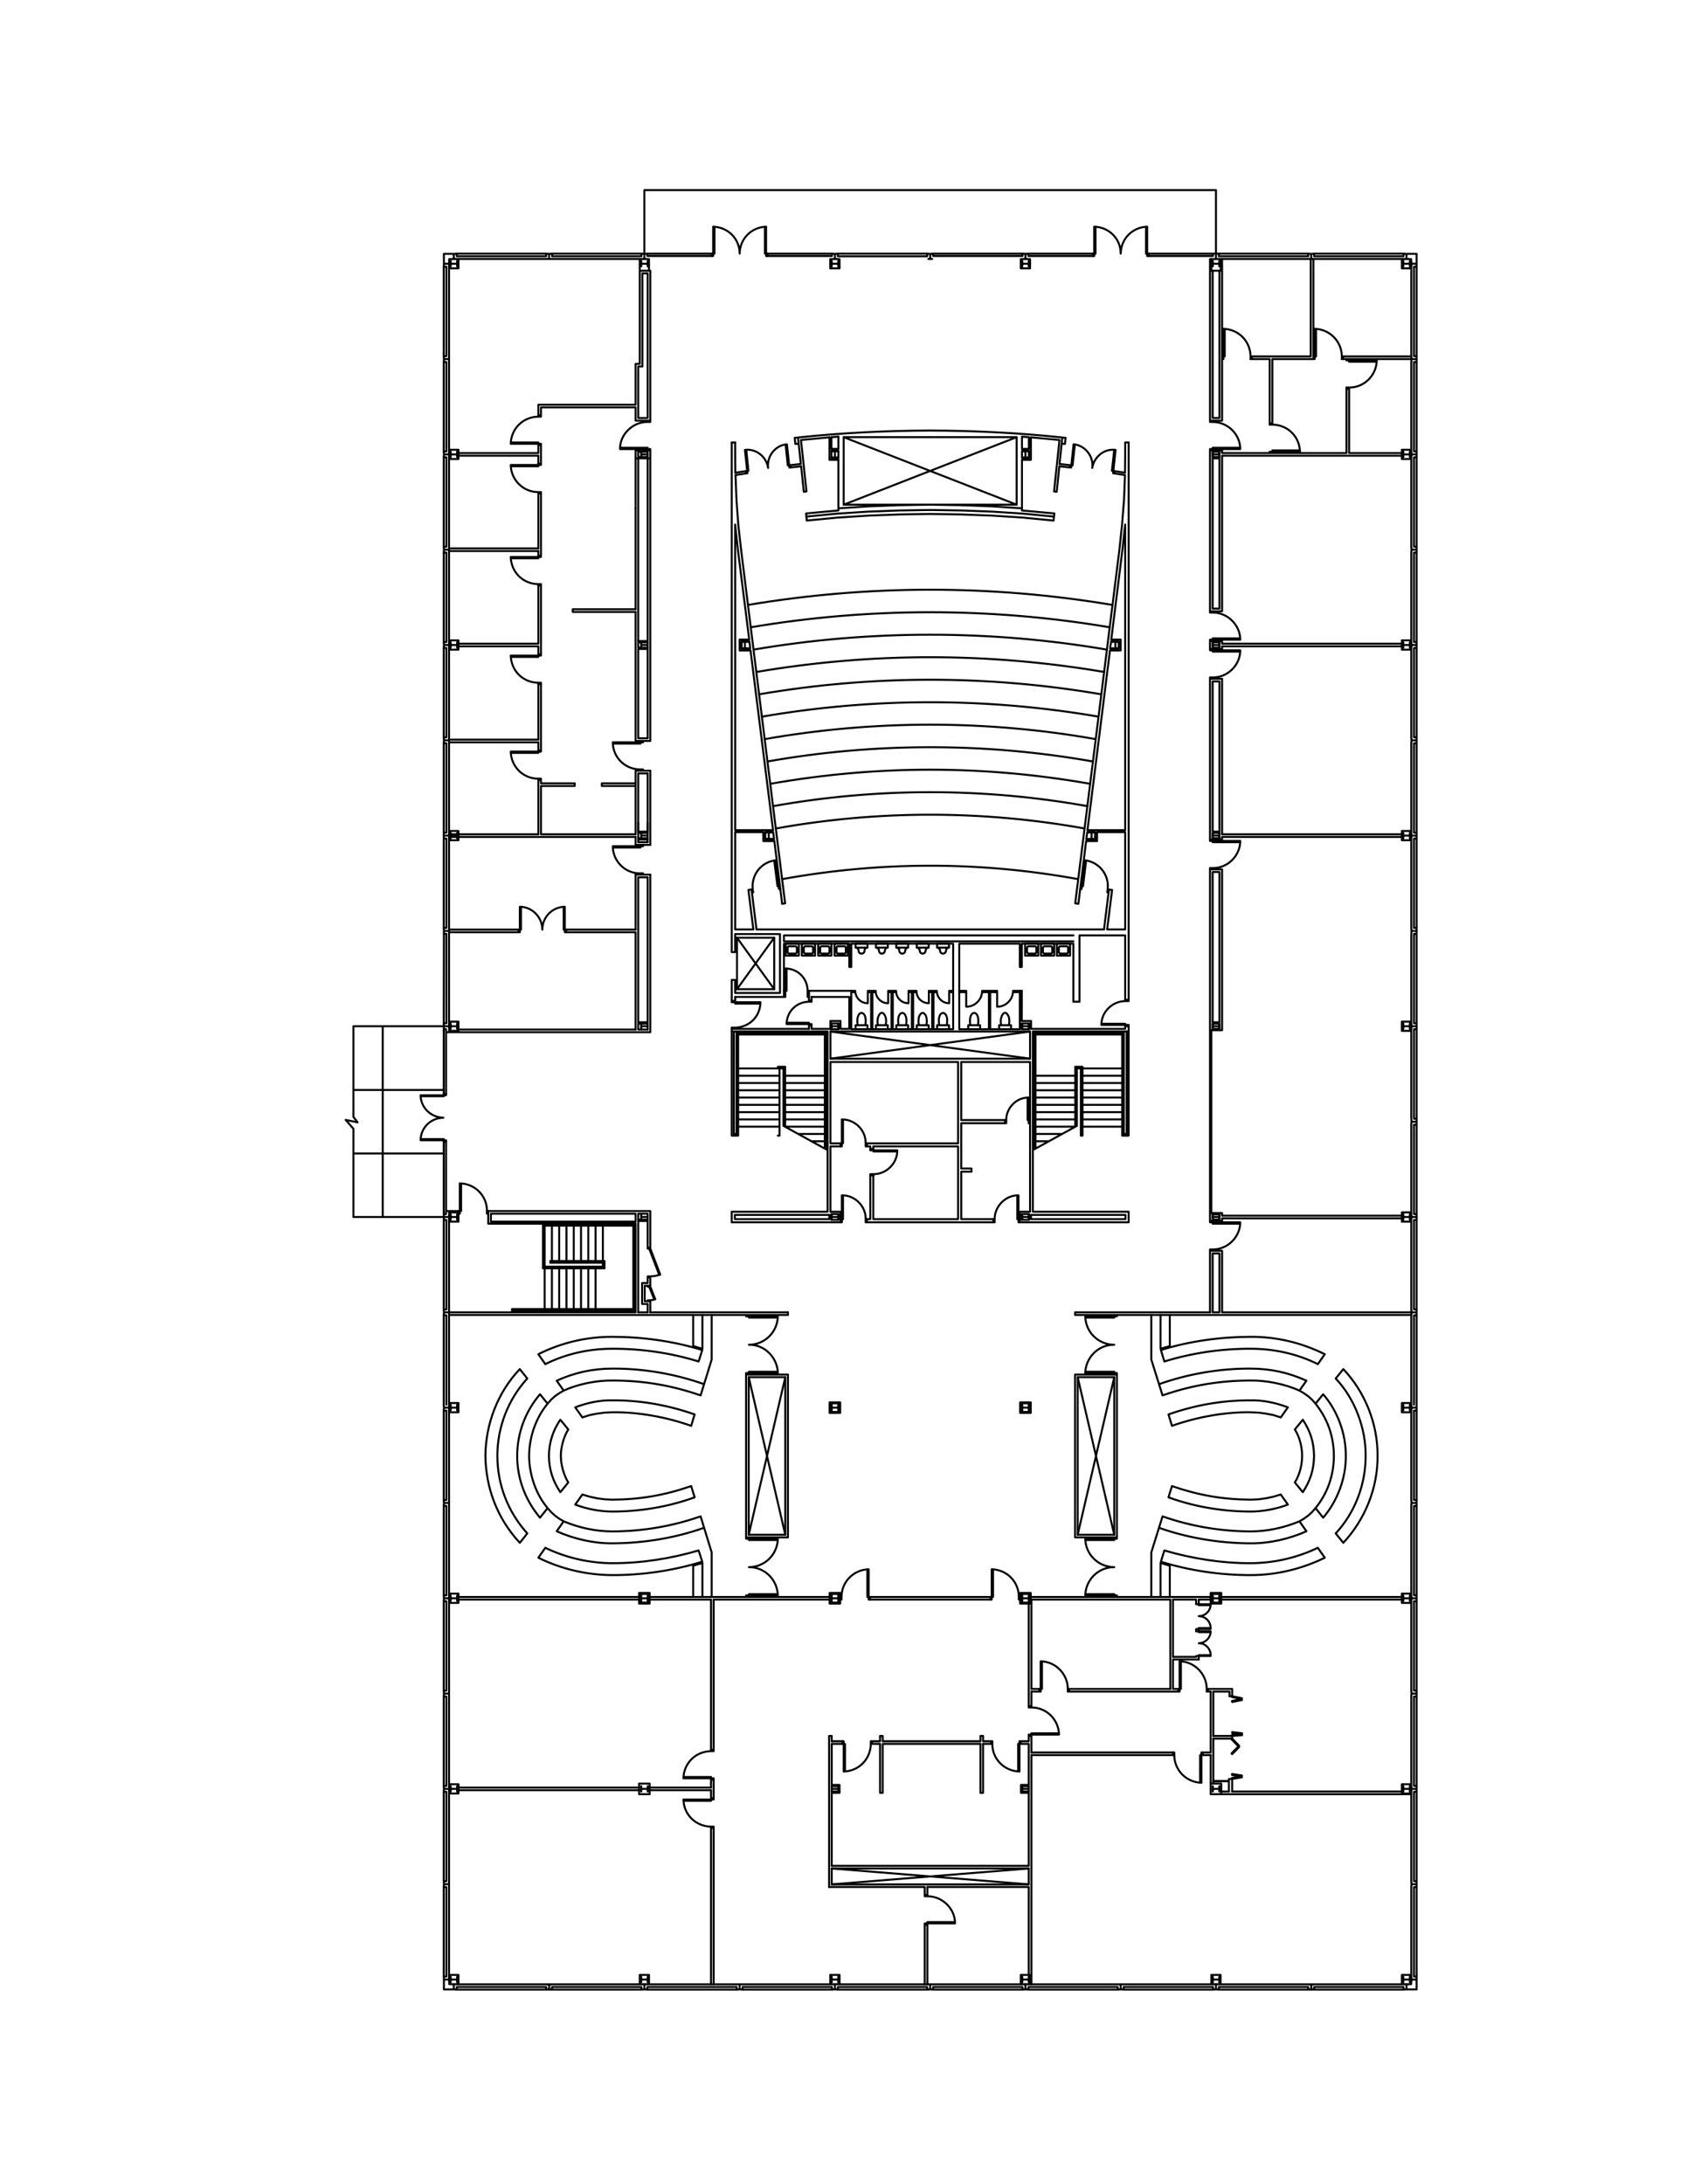 <?xml version="1.0" encoding="utf-8"?>
<!-- Generator: Adobe Illustrator 16.0.0, SVG Export Plug-In . SVG Version: 6.00 Build 0)  -->
<!DOCTYPE svg PUBLIC "-//W3C//DTD SVG 1.1//EN" "http://www.w3.org/Graphics/SVG/1.1/DTD/svg11.dtd">
<svg version="1.1" id="Layer_2" xmlns="http://www.w3.org/2000/svg" xmlns:xlink="http://www.w3.org/1999/xlink" x="0px" y="0px"
	 width="612px" height="792px" viewBox="0 0 612 792" enable-background="new 0 0 612 792" xml:space="preserve">
<path fill="none" stroke="#000000" stroke-width="0.72" stroke-linecap="round" stroke-linejoin="round" stroke-miterlimit="10" d="
	M400.56,243.66c-42.005-7.122-84.176-7.137-126.18,0 M401.58,235.56c-42.199-7.209-86.022-7.22-128.22,0 M402.6,227.46
	c-43.012-7.275-87.249-7.285-130.26,0 M403.62,219.36c-43.892-7.362-88.41-7.373-132.3,0 M337.44,184.92l-11.221,0.18L315,185.52
	l-11.28,0.72l-11.16,1.08 M306.06,183h31.381 M306.06,158.52h31.381 M301.62,163.5h2.52 M304.14,158.34v4.44 M301.62,166.02h2.52
	 M304.14,162.78h-2.52v-4.26 M300.9,158.58v8.16h3.24 M274.44,337.02H400.5 M274.44,337.02l-1.8-14.46l-1.14,0.12 M271.5,322.68
	l1.8,14.34 M266.7,301.74v35.28 M280.8,304.26l-0.3-2.52h-2.88 M271.86,232.62l0.3,2.52 M272.28,235.86l8.16,65.16 M272.16,235.14
	h-3.12v-2.52h2.82 M268.32,231.9h3.48 M268.32,235.86h3.96 M277.62,301.74v2.52 M266.7,301.74h10.2v3.24 M277.62,304.26h3.18
	 M266.7,301.02h13.74 M276.9,304.98h4.02 M271.8,231.9l-4.08-32.34l-1.02-9.36 M266.7,190.2v110.82 M266.7,165.48l0.06,5.94
	 M268.86,199.44l15.96,128.1l-1.08,0.18 M284.4,342.18v19.32 M266.7,360.06h16.26 M266.7,361.5h17.7 M369.96,443.22h39.48
	 M373.2,406.14h0.479 M373.2,407.28h0.479 M348.72,385.08h24.96 M364.56,407.28h-15.84v16.439 M348.72,406.14h15.84 M348.72,424.86
	h3.721 M348.72,423.72h3.721 M348.72,424.86v17.22 M352.44,423.72v1.141 M348.72,442.08h11.641 M347.58,415.68v26.4 M347.58,385.08
	v29.52 M348.72,385.08v21.06 M265.44,372.6c5.708,0.466,10.306-3.445,10.44-9.18 M265.44,355.32v6.18 M265.44,160.44v184.8
	 M266.7,160.44v5.04 M266.7,327.72v-6.18 M265.44,372.6v0.48 M266.7,372.6v0.48 M265.44,355.32v7.62 M266.7,355.32v4.74
	 M266.7,338.7v6.54 M265.44,374.04v37.74 M374.7,374.04h34.74 M408.18,373.08h-34.14 M266.22,374.04v37.14 M267.78,375.12h31.44
	 M267.18,374.52h32.64 M294.42,361.5h13.68 M348,342.18h21.96 M348,341.34h41.4 M348,373.2h21.96 M345.78,342.18v31.02 M348,342.18
	v31.02 M314.52,414.6v1.08 M304.92,414.6v1.08 M301.26,415.68v23.7 M301.26,385.08v29.52 M373.68,385.08v54.3 M316.8,415.68h30.78
	 M314.52,415.68h1.2 M314.52,414.6h33.061 M301.26,385.08h46.32 M301.26,383.88h72.42 M308.82,373.2h36.96 M293.46,361.5v-2.22
	 M301.26,374.04v9.84 M300.24,374.04v65.34 M301.26,374.04h72.42 M304.92,373.08h3.18 M265.44,373.08h28.02 M265.44,374.04h34.8
	 M304.2,373.2h-2.64 M304.92,370.2h-3.66 M308.82,342.18h36.96 M293.46,359.28h15.36 M308.1,350.64h0.721 M308.82,373.2v-13.92
	 M308.1,373.08V361.5 M308.82,342.18v8.46 M308.1,342.18v8.46 M391.62,339.18h16.56 M370.68,350.64v-8.46H389.4v21.06
	 M370.68,350.64h-0.72v-8.46 M374.04,370.2h-3.36v-10.92 M304.2,373.2v-2.1h-2.64 M301.56,373.2v-2.1 M304.92,373.08v-2.88
	 M369.96,373.2v-13.92 M374.04,373.08v-2.88 M373.32,373.2v-2.1 M373.32,373.2h-2.641v-2.1 M370.68,371.1h2.641 M391.62,339.18
	v24.06h-2.22 M284.4,342.18h23.7 M284.4,341.34H348 M408.18,339.18v23.34 M284.4,339.18h105 M266.7,337.02h6.6 M266.7,338.7h16.26
	 M300.84,442.08h-34.26v-1.561h34.26 M374.04,442.08h34.26v-1.561 M374.04,440.52h34.26 M315.72,416.64h1.08 M315.72,426.24h1.08
	 M316.8,442.08h30.78 M314.52,442.08h1.2 M304.92,443.22h-39.48 M304.92,414.6h-3.66 M304.92,415.68h-3.66 M304.92,439.38h-3.66
	 M316.8,426.24v15.84 M316.8,415.68v0.96 M315.72,426.24v15.84 M315.72,415.68v0.96 M304.92,439.38v3.84 M301.56,440.22v2.101
	 M301.56,440.22h2.64v2.101 M304.2,442.32h-2.64 M301.26,370.2v2.88 M299.82,374.52v42.3 M267.18,374.52v36.66 M299.22,375.12v41.34
	 M267.78,375.12v36.66 M299.22,411.18h-9.6 M284.82,408.54v-21.72 M282.78,411.78v-24.36 M284.22,408.24v-20.82 M299.22,408.54
	h-14.4 M299.22,405.9h-14.4 M299.22,403.26h-14.4 M299.22,400.62h-14.4 M299.22,397.98h-14.4 M299.22,395.34h-14.4 M299.22,392.7
	h-14.4 M282.18,408.54h-14.4 M282.18,405.9h-14.4 M282.18,403.26h-14.4 M282.18,400.62h-14.4 M282.18,397.98h-14.4 M282.18,395.34
	h-14.4 M282.18,392.7h-14.4 M265.44,439.38v3.84 M282.18,390.06h-14.4 M282.18,387.42h-14.4 M299.22,390.06h-14.4 M284.22,387.42
	h-1.44 M284.82,386.82h-2.64 M284.22,408.24l15.6,8.58 M282.78,411.78h-0.6 M267.78,411.78h-2.16 M267.18,411.18h-0.96
	 M300.24,439.38h-34.8 M300.84,440.52v1.561 M370.68,442.32h2.641 M370.68,442.32v-2.101h2.641 M373.32,440.22v2.101 M374.04,440.52
	v1.561 M369.96,439.38v3.84 M374.7,439.38h34.74 M373.68,374.04v9.84 M374.7,374.04v65.34 M409.44,439.38v3.84 M369.96,439.38h3.72
	 M314.52,443.22h45.841 M268.32,231.9v3.96 M284.4,339.18v2.16 M408.18,372.12h1.261 M408.18,362.52h1.261 M408.18,372.12v0.96
	 M409.44,372.12v1.92 M408.18,363c-4.715,0.089-8.612,3.893-8.64,8.64 M408.18,372.12v-0.48h1.261 M399.54,371.22h8.64
	 M408.18,362.52V363 M409.44,362.52V363 M408.18,371.22v0.42 M409.44,371.64v0.48 M408.18,363h1.261 M399.54,371.64h8.64
	 M266.7,363.42v0.48h9.18 M266.58,363.42h9.3 M266.7,362.94v0.48h-1.26 M265.44,362.94v0.48 M266.7,345.24h-1.26 M266.7,355.32
	h-1.26 M267.36,340.02v18.66h13.5 M280.86,340.02v18.66 M282.96,338.7v21.36 M280.86,340.02h-13.5 M409.44,160.44v202.08
	 M405.18,557.94v-0.48 M405.18,557.94h-0.96v-0.48 M393.72,557.94h10.5v0.479 M404.22,558.42h-10.5 M393.72,557.94
	c0.045,5.737,4.793,10.308,10.5,10.319 M405.18,557.46h-0.96 M405.18,578.52v0.54 M405.18,578.52h-0.96v0.54 M393.72,578.52h10.5
	v-0.479 M404.22,578.04h-10.5 M404.22,568.26c-5.7-0.067-10.421,4.557-10.5,10.26 M405.18,497.88v0.54 M405.18,497.88h-0.96v0.54
	 M393.72,497.88h10.5V497.4 M404.22,497.4h-10.5 M404.22,487.62c-5.663-0.128-10.421,4.567-10.5,10.26 M405.18,498.42h-0.96
	 M405.18,477.3v-0.479 M405.18,477.3h-0.96v-0.479 M393.72,477.3h10.5v0.48 M404.22,477.78h-10.5 M393.72,477.3
	c0.045,5.738,4.793,10.309,10.5,10.32 M390,557.46v-59.04 M390.96,556.5v-57.12 M405.18,498.42v59.04 M390.96,556.5h13.26v-57.12
	 M404.22,499.38h-13.26 M405.18,557.46H390 M405.18,498.42H390 M390,476.82v-0.96 M270.66,557.94v-0.48 M270.66,557.94h1.02v-0.48
	 M282.18,557.94h-10.5v0.479 M271.68,558.42h10.5 M271.68,568.26c5.788-0.046,10.359-4.563,10.5-10.319 M270.66,557.46h1.02
	 M270.66,578.52v0.54 M270.66,578.52h1.02v0.54 M282.18,578.52h-10.5v-0.479 M271.68,578.04h10.5 M282.18,578.52
	c-0.154-5.701-4.758-10.318-10.5-10.26 M285.84,476.82v-0.96 M270.66,497.88v0.54 M270.66,497.88h1.02v0.54 M282.18,497.88h-10.5
	V497.4 M271.68,497.4h10.5 M282.18,497.88c-0.109-5.618-4.83-10.419-10.5-10.26 M270.66,498.42h1.02 M270.66,477.3v-0.479
	 M270.66,477.3h1.02v-0.479 M282.18,477.3h-10.5v0.48 M271.68,477.78h10.5 M271.68,487.62c5.788-0.046,10.359-4.564,10.5-10.32
	 M285.84,557.46v-59.04 M284.88,556.5v-57.12 M270.66,498.42v59.04 M284.88,556.5h-13.26v-57.12 M271.62,499.38h13.26
	 M270.66,557.46h15.18 M270.66,498.42h15.18 M177.12,439.14h58.8 M178.08,442.98h52.5 M178.08,442.98V440.1h52.5 M166.32,439.62
	v-0.48 M177.12,439.14v4.561 M230.34,475.32h-44.58v-0.66 M185.76,474.66h43.98 M234.96,463.2v2.04h-2.04v7.56h2.04 M235.92,466.2
	v-3 M235.92,471.84h-0.96 M230.58,443.7v32.16 M231.54,442.26v-2.16h3.42 M230.58,440.1v2.881 M235.92,374.28v-57.12 M234.96,462.84
	v0.36 M234.96,463.2h0.96v-0.36 M234.96,452.4v-9.66 M235.92,452.4V439.14 M162.9,268.2h32.4 M162.9,269.16h32.4 M162.9,303.48
	h67.68 M162.9,302.52h32.4 M336.42,684.24v2.88 M335.46,684.24v2.88 M301.74,676.56h54.899 M301.74,677.52h71.46 M301.74,677.52
	v5.761h71.46 M301.74,632.34h3.84 M301.74,631.38h3.84 M300.78,684.24h34.68 M235.92,471.48l0.9-0.12l0.9-0.24 M235.92,462.84
	l1.74-0.18l1.68-0.42 M235.92,466.56l1.8,4.561l-0.36,0.12l-1.8-4.561L235.92,466.56z M235.92,452.76l3.6,9.42l-0.36,0.12l-3.6-9.42
	L235.92,452.76z M235.92,452.4h-0.96v0.359h0.96V452.4z M235.92,462.84h-0.96 M235.92,466.2h-0.96v0.359h0.96V466.2z M235.92,471.84
	v-0.359h-0.96v0.359 M234.96,471.84h-1.08 M233.88,471.84v-5.64h1.08 M177.12,443.7h53.46 M229.74,474.66v-30.24 M230.34,475.32
	v-31.5 M199.62,457.26v0.601 M219.3,457.26v2.641 M229.74,444.42h-32.16 M230.34,443.82h-32.76 M218.7,444.42v12.84 M216.06,444.42
	v12.84 M213.42,444.42v12.84 M210.78,444.42v12.84 M208.14,444.42v12.84 M205.5,444.42v12.84 M202.86,444.42v12.84 M200.22,444.42
	v12.84 M197.58,443.7v15.6 M218.7,457.86v1.439 M216.06,459.9v14.76 M213.42,459.9v14.76 M210.78,459.9v14.76 M208.14,459.9v14.76
	 M205.5,459.9v14.76 M202.86,459.9v14.76 M200.22,459.9v14.76 M197.58,459.9v14.76 M196.98,443.7v16.2 M219.3,457.26h-19.68
	 M219.3,459.9h-22.32 M218.7,457.86h-19.08 M218.7,459.3h-21.12 M390,475.86h48.96 M390,476.82h121.98 M162.9,475.86h67.68
	 M162.9,476.82h122.94 M257.94,649.14h-22.26 M257.94,648.18h-22.26 M443.04,649.62h2.76 M443.04,650.58h68.94 M425.52,580.02
	v20.761 M424.56,580.02v32.4 M440.16,646.74v-16.32 M439.2,646.74v-10.32 M374.16,636.42h51.359 M374.16,635.46h51.359
	 M374.16,613.38h2.88 M374.16,612.42h2.88 M258.9,580.02v54.48 M235.68,580.02h22.26v54.48 M315.6,580.02h43.681 M315.6,579.06
	h43.681 M374.16,580.02h50.399 M443.04,580.02h65.52 M443.04,579.06h65.52 M166.32,580.02h65.52 M166.32,579.06h65.52
	 M230.58,317.16v19.92 M231.54,298.2v3.36 M235.92,306.36v-26.88 M162.9,199.8h32.4 M162.9,198.84h32.4 M230.58,221.88h-22.8v-0.96
	 M207.78,220.92h22.8 M235.92,162.84v0.48 M235.92,152.52V153h-0.96 M234.96,153v-0.48 M235.92,162.84h-0.96v0.48 M224.94,162.84
	h10.02v-0.48 M234.96,162.36h-10.02 M234.96,153c-5.294-0.101-10.148,4.48-10.02,9.84 M235.92,163.32h-0.96 M234.96,152.52h0.96
	 M196.26,160.92v0.48 M196.26,150.6v0.48h-0.96 M195.3,151.08v-0.48 M196.26,160.92h-0.96v0.48 M185.28,160.92h10.02v-0.48
	 M195.3,160.44h-9.96 M195.3,151.08c-5.515,0.071-9.861,4.275-10.02,9.84 M196.26,161.4h-0.96 M195.3,150.6h0.96 M230.58,147.72v4.8
	 M196.26,161.4v6.72 M195.3,165.24v2.88 M195.3,161.4v2.88 M196.26,147.72v2.88 M230.58,146.76H195.3v3.84 M196.26,147.72h34.32
	 M234.96,151.56h-3.42 M231.54,166.2v66.24 M230.58,163.32v21 M231.54,163.8v1.92 M235.92,152.52V98.16 M234.96,151.56V99.12
	 M235.92,152.52h-5.34 M235.92,166.2h-5.34 M235.92,163.32h-5.34 M166.32,373.32h64.26 M161.82,439.14h4.5 M161.82,374.28h74.1
	 M235.44,98.16h0.48 M235.92,475.86v-4.021 M233.04,99.12h1.92 M231.54,151.56V132.9h1.5 M233.04,99.12v33.78 M232.08,98.16v33.78
	h-1.5 M230.58,131.94v14.82 M166.32,165.24h28.98 M166.32,164.28h28.98 M513.9,721.38v-4.32 M513.9,716.7h-0.96 M509.58,719.52h1.38
	 M510.24,719.52v1.86 M511.92,719.46h-3.36 M509.1,718.74v-1.92 M511.44,717.78H509.1 M511.44,718.74v-1.92 M512.04,718.44v-1.381
	 M509.16,721.44v-0.96 M508.56,719.46v-3.36h3.36 M511.92,716.1v3.36 M509.58,721.38h4.32 M512.04,717.78h1.86 M474.6,721.44v-0.96
	 M476.76,721.44v-0.96 M475.8,719.58h-0.06v0.06 M475.68,719.64v-0.06h-0.06 M475.74,721.32v0.06h0.06 M475.62,721.38h0.06v-0.06
	 M475.8,721.38h0.601 M475.8,719.58h0.601 M475.02,719.58v-0.061 M476.4,719.58v-0.061 M476.4,721.44v-0.061 M475.62,721.38h-0.601
	v0.061 M475.02,719.58h0.601 M475.74,721.32v-1.681 M475.68,721.32v-1.681 M475.02,719.52h1.381 M475.02,721.44h1.381 M476.4,719.52
	h33.18 M476.4,721.44h33.18 M509.16,720.48h-32.4 M513.9,684.3h-0.96 M513.9,682.14h-0.96 M513.9,683.88v-1.38 M512.04,683.88v-1.38
	 M512.04,683.22h1.86 M513.9,649.32v-1.38 M513.9,649.74h-0.96 M513.9,647.58h-0.96 M508.56,646.98v3.359h3.36 M509.1,649.62v-1.92
	 M511.44,648.66H509.1 M511.44,649.62v-1.92 M511.92,650.34v-3.359h-3.36 M512.04,649.32v-1.38 M512.04,648.66h1.86 M512.94,682.14
	V649.74 M511.98,649.32v33.18 M513.9,649.32v33.18 M512.94,716.7v-32.4 M511.98,683.88v33.18 M513.9,683.88v33.18 M440.04,721.44
	v-0.96 M442.2,721.44v-0.96 M442.32,717.78h-2.34 M442.32,716.82v1.92 M439.98,716.82v1.92 M442.8,719.46h-3.359 M440.46,719.52
	h1.38 M440.46,721.38h1.38 M441.12,721.38v-1.86 M439.44,719.46v-3.36h3.359 M442.8,716.1v3.36 M406.56,721.38v-1.86 M405.9,721.38
	h1.38 M405.9,719.52h1.38 M405.48,721.44v-0.96 M407.64,721.44v-0.96 M372,721.38v-1.86 M371.34,721.38h1.38 M371.34,719.52h1.38
	 M373.2,716.82v1.92 M373.08,721.44v-0.96 M373.68,716.1v3.36 M372.72,719.52H405.9 M372.72,721.44H405.9 M405.48,720.48h-32.4
	 M407.28,719.52h33.18 M407.28,721.44h33.18 M440.04,720.48h-32.4 M439.2,646.74v3.84 M439.2,646.74h3.84v3.84 M443.04,650.58h-3.84
	 M439.98,649.62v-1.92 M442.32,649.62v-1.92 M439.98,648.66h2.34 M373.2,647.7v1.92 M370.86,716.82v1.92 M370.92,721.44v-0.96
	 M370.32,716.1v3.36 M336.36,721.44v-0.96 M338.52,721.44v-0.96 M336.36,721.44v-0.96 M338.52,721.44v-0.96 M338.16,719.52h-1.38
	 M338.16,721.38h-1.38 M337.44,721.38v-1.86 M370.92,720.48h-32.4 M303.96,721.44v-0.96 M301.8,721.44v-0.96 M301.74,717.78h2.34
	 M301.74,716.82v1.92 M304.08,716.82v1.92 M301.2,719.46h3.36 M303.6,719.52h-1.38 M303.6,721.38h-1.38 M302.88,721.38v-1.86
	 M304.56,719.46v-3.36h-3.36 M301.2,716.1v3.36 M269.4,721.44v-0.96 M269.04,719.52h33.18 M269.04,721.44h33.18 M269.4,720.48h32.4
	 M303.6,719.52h33.18 M303.6,721.44h33.18 M336.36,720.48h-32.4 M370.86,647.7v1.92 M304.08,647.7v1.92 M301.74,647.7v1.92
	 M301.74,648.66h2.34 M338.16,719.52h33.18 M338.16,721.44h33.18 M373.68,719.46h-3.359 M373.68,716.1h-3.359 M373.2,717.78h-2.34
	 M373.2,648.66h-2.34 M441.84,719.52h33.18 M441.84,721.44h33.18 M474.6,720.48H442.2 M513.9,613.02h-0.96 M513.9,614.76v-1.38
	 M513.9,615.18h-0.96 M512.04,614.76v-1.38 M512.04,614.1h1.86 M513.9,580.2v-1.38 M513.9,580.62h-0.96 M513.9,578.46h-0.96
	 M508.56,577.86v3.359h3.36 M509.1,580.5v-1.92 M511.44,579.54H509.1 M511.44,580.5v-1.92 M511.92,581.22v-3.359h-3.36
	 M512.04,580.2v-1.38 M512.04,579.54h1.86 M512.94,613.02V580.62 M511.98,580.2v33.18 M513.9,580.2v33.18 M513.9,546.06h-0.96
	 M512.04,544.98h1.86 M513.9,543.9h-0.96 M512.04,545.64v-1.38 M513.9,545.64v-1.38 M511.92,512.1h-3.36 M513.9,511.08v-1.38
	 M513.9,511.5h-0.96 M509.1,511.38v-1.92 M511.44,510.42H509.1 M511.44,511.38v-1.92 M511.92,508.74h-3.36 M512.04,511.08v-1.38
	 M512.04,510.42h1.86 M508.56,508.74v3.359 M511.92,508.74v3.359 M512.94,543.9v-32.4 M511.98,511.08v33.18 M513.9,511.08v33.18
	 M512.94,578.46v-32.4 M511.98,545.64v33.181 M513.9,545.64v33.181 M513.9,476.52v-1.38 M513.9,476.94h-0.96 M513.9,474.78h-0.96
	 M512.04,476.52v-1.38 M512.04,475.86h1.86 M513.9,441.96v-1.38 M513.9,442.38h-0.96 M513.9,440.22h-0.96 M508.56,439.62v3.36h3.36
	 M509.1,442.26v-1.92 M511.44,441.3H509.1 M511.44,442.26v-1.92 M511.92,442.98v-3.36h-3.36 M512.04,441.96v-1.38 M512.04,441.3
	h1.86 M512.94,474.78v-32.4 M511.98,441.96v33.18 M513.9,441.96v33.18 M513.9,405.66h-0.96 M513.9,407.82h-0.96 M513.9,406.02v1.381
	 M512.04,406.02v1.381 M512.04,406.74h1.86 M513.9,373.2h-0.96 M513.9,371.04h-0.96 M513.9,372.84v-1.38 M511.92,373.8h-3.36
	 M511.44,372.12H509.1 M508.56,373.8v-3.36h3.36 M509.1,373.08v-1.92 M511.44,373.08v-1.92 M511.92,370.44v3.36 M512.04,372.84
	v-1.38 M512.04,372.12h1.86 M512.94,373.2v32.46 M513.9,405.66v-32.82 M511.98,405.66v-32.82 M513.9,440.58V407.4 M512.94,407.82
	v32.399 M511.98,440.58V407.4 M512.94,509.34V476.94 M511.98,476.52V509.7 M513.9,476.52V509.7 M442.68,577.98v3.119 M439.56,577.98
	v3.119 M439.98,580.5v-1.92 M442.32,580.5v-1.92 M443.04,577.62v3.84 M439.2,577.62v3.84 M442.68,577.98h-3.12 M443.04,577.62h-3.84
	 M442.68,581.1h-3.12 M439.98,579.54h2.34 M443.04,581.46h-3.84 M373.92,577.62v3.84 M373.56,577.98v3.119 M373.2,578.58v1.92
	 M373.2,509.46v1.92 M373.92,512.34v-3.84 M373.56,511.98v-3.12 M370.08,577.62v3.84 M370.44,577.98v3.119 M370.86,578.58v1.92
	 M304.8,577.62v3.84 M304.8,577.62h-3.84v3.84 M304.8,581.46h-3.84 M304.44,577.98h-3.12v3.119h3.12V577.98z M301.74,579.54h2.34
	 M301.74,578.58v1.92 M304.08,578.58v1.92 M370.86,509.46v1.92 M370.08,512.34v-3.84 M370.44,511.98v-3.12 M301.32,511.98h3.12
	 M300.96,512.34h3.84 M301.32,508.86h3.12 M300.96,508.5h3.84 M304.08,509.46v1.92 M301.74,509.46v1.92 M301.74,510.42h2.34
	 M301.32,511.98v-3.12 M304.44,511.98v-3.12 M300.96,512.34v-3.84 M304.8,512.34v-3.84 M370.08,512.34h3.84 M370.08,508.5h3.84
	 M370.44,508.86h3.119 M370.44,511.98h3.119 M370.08,581.46h3.84 M370.08,577.62h3.84 M370.44,581.1h3.119 M370.44,577.98h3.119
	 M373.2,579.54h-2.34 M373.2,510.42h-2.34 M439.98,442.26v-1.92 M442.32,442.26v-1.92 M439.98,441.3h2.34 M439.98,372.12h2.34
	 M439.98,373.08v-1.92 M442.32,373.08v-1.92 M512.94,647.58v-32.4 M511.98,614.76v33.181 M513.9,614.76v33.181 M267.24,721.44v-0.96
	 M268.32,721.38v-1.86 M233.76,721.38v-1.86 M234.48,721.38h-1.38 M234.48,719.52h-1.38 M232.08,719.46h3.36 M234.96,716.82v1.92
	 M232.62,716.82v1.92 M232.62,717.78h2.34 M232.68,721.44v-0.96 M234.84,721.44v-0.96 M232.08,719.46v-3.36h3.36 M235.44,716.1v3.36
	 M234.48,719.52h33.18 M234.48,721.44h33.18 M267.24,720.48h-32.4 M199.92,721.44h-1.38 M199.92,719.52h-1.38 M199.26,721.32v-1.681
	 M199.2,721.32v-1.681 M199.92,719.58h-0.6 M199.92,721.44v-0.061h-0.6 M198.54,721.44v-0.061 M198.54,719.58v-0.061 M199.92,719.58
	v-0.061 M199.14,719.58h-0.6 M199.14,721.38h-0.6 M199.26,721.32v0.06h0.06 M199.14,721.38h0.06v-0.06 M199.32,719.58h-0.06v0.06
	 M199.2,719.64v-0.06h-0.06 M198.12,721.44v-0.96 M200.28,721.44v-0.96 M166.32,716.1v3.36 M199.92,719.52h33.18 M199.92,721.44
	h33.18 M232.68,720.48h-32.4 M234.96,648.66h-2.34 M232.62,649.62v-1.92 M234.96,649.62v-1.92 M231.84,646.74h3.84v3.84h-3.84
	V646.74z M166.32,646.98v3.359 M160.98,716.7h0.96 M165.72,721.44v-0.96 M161.04,721.38v-4.32 M162.9,717.78h-1.86 M162.9,718.44
	v-1.381 M163.5,718.74v-1.92 M163.5,717.78h2.34 M165.84,718.74v-1.92 M164.64,719.52v1.86 M165.36,721.38h-4.32 M165.36,719.52
	h-1.38 M162.96,716.1v3.36 M160.98,684.3h0.96 M160.98,682.14h0.96 M162.9,683.22h-1.86 M161.04,683.88v-1.38 M162.9,683.88v-1.38
	 M160.98,647.58h0.96 M160.98,649.74h0.96 M161.04,649.32v-1.38 M162.9,648.66h-1.86 M162.9,649.32v-1.38 M162.96,646.98v3.359
	 M163.5,649.62v-1.92 M163.5,648.66h2.34 M165.84,649.62v-1.92 M160.98,649.32v33.18 M162.9,649.32v33.18 M161.94,682.14V649.74
	 M160.98,683.88v33.18 M162.9,683.88v33.18 M161.94,716.7v-32.4 M165.36,719.52h33.18 M165.36,721.44h33.18 M198.12,720.48h-32.4
	 M162.96,646.98h3.36 M162.96,650.34h3.36 M162.96,716.1h3.36 M162.96,719.46h3.36 M231.84,581.46h3.84 M235.68,581.46v-3.84h-3.84
	 M231.84,577.62v3.84 M234.96,580.5v-1.92 M232.62,580.5v-1.92 M234.96,579.54h-2.34 M235.32,577.98v3.119 M235.32,577.98h-3.12
	v3.119 M232.2,581.1h3.12 M166.32,577.86v3.359 M166.32,508.74v3.359 M160.98,615.18h0.96 M162.9,614.1h-1.86 M161.04,614.76v-1.38
	 M162.9,614.76v-1.38 M160.98,613.02h0.96 M160.98,578.46h0.96 M160.98,580.62h0.96 M161.04,580.2v-1.38 M162.9,579.54h-1.86
	 M162.9,580.2v-1.38 M162.96,577.86v3.359 M163.5,580.5v-1.92 M163.5,579.54h2.34 M165.84,580.5v-1.92 M160.98,580.2v33.18
	 M162.9,580.2v33.18 M161.94,613.02V580.62 M160.98,546.06h0.96 M162.9,544.98h-1.86 M160.98,543.9h0.96 M161.04,545.64v-1.38
	 M162.9,545.64v-1.38 M160.98,511.5h0.96 M161.04,511.08v-1.38 M162.9,510.42h-1.86 M162.9,511.08v-1.38 M163.5,511.38v-1.92
	 M163.5,510.42h2.34 M165.84,511.38v-1.92 M162.96,508.74v3.359 M160.98,511.08v33.18 M162.9,511.08v33.18 M161.94,543.9v-32.4
	 M160.98,545.64v33.181 M162.9,545.64v33.181 M161.94,578.46v-32.4 M162.96,508.74h3.36 M162.96,512.1h3.36 M162.96,577.86h3.36
	 M162.96,581.22h3.36 M234.96,441.3h-2.34 M232.62,442.26v-1.92 M234.96,442.26v-1.92 M166.32,439.62v3.36 M234.96,372.12h-2.34
	 M232.62,373.08v-1.92 M234.96,373.08v-1.92 M166.32,370.44v3.36 M160.98,474.78h0.96 M160.98,476.94h0.96 M162.9,475.86h-1.86
	 M161.04,476.52v-1.38 M162.9,476.52v-1.38 M160.98,442.38h0.96 M161.04,441.96v-1.38 M162.9,441.3h-1.86 M162.9,441.96v-1.38
	 M162.96,439.62v3.36 M163.5,442.26v-1.92 M163.5,441.3h2.34 M165.84,442.26v-1.92 M160.98,440.22h0.84 M160.98,441.96v33.18
	 M162.9,441.96v33.18 M161.94,474.78v-32.4 M161.82,413.94h-0.84 M161.82,396.66h-0.84 M160.98,373.2h0.84 M160.98,371.04h0.96
	 M162.9,372.12h-1.86 M163.5,372.12h2.34 M161.04,372.84v-1.38 M162.9,372.84v-1.38 M162.96,370.44v3.36 M163.5,373.08v-1.92
	 M165.84,373.08v-1.92 M161.82,396.66V373.2 M160.98,372.84v23.82 M161.82,413.94v26.279 M160.98,413.94v26.64 M162.96,370.44h3.36
	 M162.96,373.8h3.36 M162.96,439.62h3.36 M162.96,442.98h3.36 M160.98,476.52V509.7 M162.9,476.52V509.7 M161.94,509.34V476.94
	 M160.98,614.76v33.181 M162.9,614.76v33.181 M161.94,647.58v-32.4 M269.04,719.52h-1.38 M269.04,721.38h-1.38 M513.9,338.28v-1.38
	 M513.9,338.64h-0.96 M513.9,336.48h-0.96 M512.04,338.28v-1.38 M512.04,337.56h1.86 M513.9,303.72v-1.38 M513.9,304.08h-0.96
	 M513.9,301.92h-0.96 M508.56,301.32v3.36h3.36 M509.1,303.96v-1.92 M511.44,303H509.1 M511.44,303.96v-1.92 M511.92,304.68v-3.36
	h-3.36 M512.04,303.72v-1.38 M512.04,303h1.86 M512.94,336.48v-32.4 M511.98,303.72v33.18 M513.9,303.72v33.18 M513.9,267.36h-0.96
	 M513.9,269.16v-1.38 M513.9,269.52h-0.96 M512.04,269.16v-1.38 M512.04,268.44h1.86 M513.9,234.96h-0.96 M511.92,235.56h-3.36
	 M511.44,233.88H509.1 M512.04,233.88h1.86 M512.94,267.36v-32.4 M511.98,234.6v33.18 M513.9,234.6v33.18 M512.94,301.92v-32.4
	 M511.98,269.16v33.18 M513.9,269.16v33.18 M513.9,232.8h-0.96 M511.92,232.2h-3.36 M513.9,200.04v-1.38 M513.9,200.4h-0.96
	 M513.9,198.24h-0.96 M512.04,200.04v-1.38 M512.04,199.32h1.86 M512.94,232.8v-32.4 M511.98,200.04v33.18 M513.9,200.04v33.18
	 M513.9,163.68h-0.96 M513.9,165.48v-1.38 M513.9,165.84h-0.96 M509.1,165.72v-1.92 M511.44,165.72v-1.92 M511.92,166.44h-3.36
	v-3.36h3.36 M512.04,165.48v-1.38 M511.92,163.08v3.36 M511.44,164.76H509.1 M512.04,164.76h1.86 M513.9,130.92v-1.38 M513.9,129.12
	h-0.96 M513.9,131.28h-0.96 M512.04,130.92v-1.38 M512.04,130.2h1.86 M512.94,163.68v-32.4 M511.98,130.92v33.18 M513.9,130.92
	v33.18 M512.94,198.24v-32.4 M511.98,165.48v33.18 M513.9,165.48v33.18 M508.56,232.2v3.36 M509.1,234.84v-1.92 M511.44,234.84
	v-1.92 M511.92,232.2v3.36 M512.04,234.6v-1.38 M513.9,234.6v-1.38 M439.98,303.96v-1.92 M442.32,303.96v-1.92 M439.98,303h2.34
	 M439.98,233.88h2.34 M439.98,164.76h2.34 M442.32,165.72v-1.92 M439.98,165.72v-1.92 M439.98,234.84v-1.92 M442.32,234.84v-1.92
	 M513.9,96.72h-0.96 M513.9,96.36v-4.32 M512.04,96.36v-1.38 M511.92,97.32h-3.36 M511.44,95.64H509.1 M511.44,96.6v-1.92
	 M509.1,96.6v-1.92 M510.24,93.9v-1.86 M509.58,93.9h1.38 M511.92,93.96h-3.36 M509.16,91.98v0.96 M511.92,93.96v3.36 M508.56,93.96
	v3.36 M509.58,92.04h4.32 M512.04,95.64h1.86 M475.68,93.9v-1.86 M475.02,93.9h1.381 M475.02,92.04h1.381 M474.6,91.98v0.96
	 M476.76,91.98v0.96 M476.4,93.9h33.18 M476.4,91.98h33.18 M509.16,92.94h-32.4 M439.98,95.64h2.34 M442.32,96.6v-1.92 M439.98,96.6
	v-1.92 M442.86,98.16h-3.42 M441.12,92.04v1.86 M440.46,91.98h1.38 M442.2,91.98v0.96 M442.86,93.96h-3.42 M440.04,91.98v0.84
	 M439.44,93.96v4.2 M442.86,93.96v4.2 M416.64,92.82v-0.84 M396.48,92.82v-0.84 M373.2,96.6v-1.92 M372.72,92.04h-1.38 M372.72,93.9
	h-1.38 M373.08,91.98v0.84 M373.68,93.96v3.36 M396.48,91.98H372.72 M396.48,92.82h-23.4 M440.46,91.98h-23.82 M440.04,92.82h-23.4
	 M370.86,96.6v-1.92 M370.92,91.98v0.84 M370.32,93.96v3.36 M338.52,92.82h32.4 M336.36,91.98v0.96 M338.52,91.98v0.84
	 M338.16,92.04h-1.38 M338.16,93.9h-1.38 M337.44,93.9v-1.86 M338.52,91.98v0.84 M301.2,97.32h3.36 M304.08,96.6v-1.92
	 M301.74,95.64h2.34 M301.74,96.6v-1.92 M303.96,91.98v0.96 M301.2,93.96h3.36 M302.88,92.04v1.86 M302.22,93.9h1.38 M302.22,92.04
	h1.38 M301.8,91.98v0.84 M304.56,93.96v3.36 M301.2,93.96v3.36 M302.22,91.98H278.4v0.84 M278.4,92.82h23.4 M303.6,91.98h33.18
	 M336.36,92.94h-32.4 M338.16,91.98h33.18 M373.2,95.64h-2.34 M373.68,97.32h-3.359 M373.68,93.96h-3.359 M441.84,93.9h33.18
	 M441.84,91.98h33.18 M474.6,92.94H442.2 M512.94,96.72v32.4 M511.98,96.36v33.18 M513.9,96.36v33.18 M234.96,303h-2.34
	 M232.62,303.96v-1.92 M234.96,303.96v-1.92 M166.32,301.32v3.36 M234.96,233.88h-2.34 M160.98,336.48h0.96 M160.98,338.64h0.96
	 M162.9,337.56h-1.86 M161.04,338.28v-1.38 M162.9,338.28v-1.38 M160.98,301.92h0.96 M160.98,304.08h0.96 M160.98,303.72v-1.38
	 M162.9,303h-1.86 M162.9,303.72v-1.38 M162.96,301.32v3.36 M163.5,303.96v-1.92 M163.5,303h2.34 M165.84,303.96v-1.92
	 M160.98,303.72v33.18 M162.9,303.72v33.18 M161.94,336.48v-32.4 M160.98,269.52h0.96 M162.9,268.44h-1.86 M161.04,269.16v-1.38
	 M162.9,269.16v-1.38 M160.98,267.36h0.96 M160.98,234.96h0.96 M162.9,233.88h-1.86 M163.5,233.88h2.34 M160.98,234.6v33.18
	 M162.9,234.6v33.18 M161.94,267.36v-32.4 M160.98,269.16v33.18 M162.9,269.16v33.18 M161.94,301.92v-32.4 M162.96,235.56h3.36
	 M162.96,301.32h3.36 M162.96,304.68h3.36 M234.96,165.72v-1.92 M232.62,165.72v-1.92 M234.96,164.76h-2.34 M166.32,163.08v3.36
	 M160.98,232.8h0.96 M160.98,198.24h0.96 M160.98,200.4h0.96 M161.04,200.04v-1.38 M162.9,200.04v-1.38 M162.9,199.32h-1.86
	 M160.98,200.04v33.18 M162.9,200.04v33.18 M161.94,232.8v-32.4 M160.98,165.84h0.96 M163.5,164.76h2.34 M161.04,165.48v-1.38
	 M162.96,163.08v3.36 M162.9,165.48v-1.38 M163.5,165.72v-1.92 M165.84,165.72v-1.92 M162.9,164.76h-1.86 M160.98,163.68h0.96
	 M160.98,131.28h0.96 M160.98,129.12h0.96 M162.9,130.2h-1.86 M162.9,130.92v-1.38 M161.04,130.92v-1.38 M160.98,130.92v33.18
	 M162.9,130.92v33.18 M161.94,163.68v-32.4 M160.98,165.48v33.18 M162.9,165.48v33.18 M161.94,198.24v-32.4 M162.96,166.44h3.36
	 M162.96,163.08h3.36 M162.96,232.2h3.36 M161.04,234.6v-1.38 M162.9,234.6v-1.38 M162.96,232.2v3.36 M163.5,234.84v-1.92
	 M165.84,234.84v-1.92 M166.32,232.2v3.36 M232.62,234.84v-1.92 M234.96,234.84v-1.92 M258.24,92.82v-0.84 M232.08,98.16h3.36
	 M234.96,96.6v-1.92 M232.62,96.6v-1.92 M234.96,95.64h-2.34 M232.08,93.96h3.36 M232.68,91.98v0.96 M234.48,93.9h-1.38
	 M234.48,92.04h-1.38 M233.76,92.04v1.86 M234.84,91.98v0.84 M232.08,93.96v4.2 M235.44,93.96v4.2 M234.48,91.98h23.76
	 M234.84,92.82h23.4 M198.12,91.98v0.96 M200.28,91.98v0.96 M199.92,92.04h-1.38 M199.92,93.9h-1.38 M199.2,93.9v-1.86
	 M166.32,93.96v3.36 M199.92,93.9h33.18 M199.92,91.98h33.18 M232.68,92.94h-32.4 M160.98,96.72h0.96 M165.84,96.6v-1.92
	 M163.5,96.6v-1.92 M163.5,95.64h2.34 M162.9,96.36v-1.38 M162.9,95.64h-1.86 M165.72,91.98v0.96 M165.36,92.04h-4.32 M165.36,93.9
	h-1.38 M164.64,93.9v-1.86 M162.96,93.96v3.36 M161.04,96.36v-4.32 M165.36,93.9h33.18 M165.36,91.98h33.18 M198.12,92.94h-32.4
	 M162.96,93.96h3.36 M162.96,97.32h3.36 M160.98,96.36v33.18 M162.9,96.36v33.18 M161.94,96.72v32.4 M161.04,338.28l-0.06,33.18
	 M162.9,338.28v33.18 M161.94,371.04v-32.4 M512.94,371.04v-32.4 M511.98,338.64v32.82 M513.9,338.64v32.82 M231.54,165.72h3.42
	v-1.92 M234.96,163.8h-3.42 M234.96,475.86V472.8 M234.96,305.4v-24.96 M234.96,267.72v-32.4 M234.96,234.84v-1.92 M234.96,303.96
	v-1.92 M234.96,373.32v-2.16 M234.96,442.26v-2.16 M235.68,579.06h65.28"/>
<path fill="none" stroke="#000000" stroke-width="0.72" stroke-linecap="round" stroke-linejoin="round" stroke-miterlimit="10" d="
	M343.44,371.76c1.19-5.856-3.818-6.041-2.7,0 M336.06,371.76l0.181-1.32l-0.12-1.38 M333.36,371.76l-0.061-0.24l-0.12-1.2l0.12-1.26
	l0.3-0.9l0.601-0.72l0.54-0.18l0.479,0.18l0.601,0.72l0.3,0.9 M328.68,371.76c1.097-5.916-3.776-6.016-2.699,0 M313.92,371.76
	c1.043-5.946-3.792-5.997-2.76,0 M321.3,371.76l0.181-1.32l-0.12-1.38 M318.54,371.76c-0.914-2.776,1.409-6.957,2.82-2.7
	 M355.56,371.76v1.44 M355.56,373.2h-4.319v-1.44 M355.56,371.76h-4.319 M350.52,359.28H348 M350.52,359.76H348 M350.52,365.04
	v-5.76 M350.52,365.04c3.156,0.032,5.793-2.604,5.761-5.76 M361.74,359.28h-5.46 M361.74,359.76h-2.521 M361.74,365.04v-5.76
	 M361.74,365.04c3.156,0.032,5.792-2.604,5.76-5.76 M358.74,359.76h-2.46 M359.22,373.2v-13.44 M358.74,373.2v-13.44 M369.96,359.28
	h0.72 M266.7,361.5v1.44h-1.26 M294.42,373.08h6.84 M284.4,361.5h0.48 M284.88,359.28h0.48 M284.88,361.5v-2.22h-0.48
	 M285.36,359.28v-8.1 M292.98,359.28c-0.024-4.556-3.544-8.076-8.1-8.1v8.22 M292.98,361.5h0.48v-2.22 M293.46,361.5v-2.22h-0.48
	 M292.98,361.5v-2.22 M293.46,362.76v0.48c-4.512,0.03-8.082,3.575-8.1,8.1 M293.46,363.24h0.96v-0.48 M294.42,361.5v1.26h-0.96
	 M293.46,361.5v1.26 M293.46,370.86v0.96 M293.46,371.82h0.96v-0.48 M293.46,371.34h0.96 M293.46,371.82v1.26 M294.42,371.82v1.26
	 M293.64,371.34h-8.28 M293.46,370.86h-8.1 M280.86,358.68l-13.5-18.66 M280.86,340.02l-13.5,18.66 M387,345.78l0.36-0.12l0.12-0.36
	 M384.12,345.3l0.18,0.36l0.3,0.12 M388.2,346.5h-4.8 M387,345.78h-2.4 M388.2,342.18h-4.8 M387.48,343.62l-0.12-0.36l-0.36-0.12
	h-2.4 M384.6,343.14l-0.3,0.12l-0.18,0.36 M387.48,345.3v-1.68 M384.12,345.3v-1.68 M388.2,346.5v-4.32 M383.4,346.5v-4.32
	 M373.08,345.78h2.4 M371.88,346.5h4.8 M375.48,345.78l0.359-0.12l0.12-0.36 M372.6,345.3l0.181,0.36l0.3,0.12 M375.96,343.62
	l-0.12-0.36l-0.359-0.12 M375.48,343.14h-2.4l-0.3,0.12l-0.181,0.36 M376.68,346.5v-4.32h-4.8 M371.88,346.5v-4.32 M375.96,345.3
	v-1.68 M372.6,345.3v-1.68 M378.36,345.3l0.18,0.36l0.3,0.12 M381.24,345.78l0.359-0.12l0.12-0.36 M377.64,346.5h4.801
	 M378.84,345.78h2.4 M378.84,343.14l-0.3,0.12l-0.18,0.36 M381.72,343.62l-0.12-0.36l-0.359-0.12 M377.64,342.18h4.801
	 M378.84,343.14h2.4 M377.64,346.5v-4.32 M378.36,345.3v-1.68 M382.44,346.5v-4.32 M381.72,345.3v-1.68 M362.46,371.76v1.44
	 M362.46,373.2h4.32v-1.44 M362.46,371.76h4.32 M369.96,359.76h-2.46 M369.96,359.28h-2.46 M311.46,344.7
	c-0.03,1.449,2.19,1.449,2.16,0 M310.38,343.62h4.32 M314.7,343.62v-1.44h-4.32 M311.46,344.7l-0.06-0.42l-0.24-0.36l-0.36-0.24
	l-0.42-0.06v-1.44 M314.7,343.62l-0.42,0.06l-0.36,0.24l-0.24,0.36l-0.06,0.42 M326.22,344.7c0.229,1.614,2.198,1.292,2.16,0
	 M325.14,343.62h4.32 M329.46,343.62v-1.44h-4.32 M326.22,344.7l-0.06-0.42l-0.24-0.36l-0.36-0.24l-0.42-0.06v-1.44 M329.46,343.62
	l-0.42,0.06l-0.3,0.24l-0.24,0.36l-0.12,0.42 M322.08,342.18v1.44 M318.84,344.7l0.12,0.42l0.18,0.36l0.36,0.24l0.42,0.06l0.42-0.06
	l0.36-0.24l0.24-0.36l0.06-0.42 M318.84,344.7l-0.06-0.42l-0.24-0.36l-0.36-0.24l-0.42-0.06 M322.08,342.18h-4.32v1.44
	 M322.08,343.62h-4.32 M322.08,343.62l-0.42,0.06l-0.36,0.24l-0.18,0.36L321,344.7 M336.9,342.18v1.44 M333.66,344.7l0.06,0.42
	l0.24,0.36l0.36,0.24l0.42,0.06l0.359-0.06l0.36-0.24l0.24-0.36l0.12-0.42 M333.66,344.7l-0.12-0.42l-0.24-0.36l-0.359-0.24
	l-0.36-0.06 M336.9,342.18h-4.32v1.44 M336.9,343.62h-4.32 M336.9,343.62l-0.42,0.06l-0.36,0.24l-0.24,0.36l-0.06,0.42
	 M339.96,342.18v1.44 M341.04,344.7c-0.038,1.292,1.932,1.614,2.16,0 M339.96,342.18h4.32v1.44l-0.42,0.06l-0.36,0.24l-0.24,0.36
	l-0.06,0.42 M341.04,344.7l-0.12-0.42l-0.24-0.36l-0.3-0.24l-0.42-0.06h4.32 M336.9,371.76v1.44h-4.32 M336.9,371.76h-4.32v1.44
	 M310.38,371.76v1.44 M310.38,371.76h4.32v1.44 M310.38,373.2h4.32 M339.96,371.76v1.44 M339.96,371.76h4.32v1.44 M339.96,373.2
	h4.32 M325.14,371.76v1.44 M325.14,371.76h4.32v1.44 M325.14,373.2h4.32 M322.08,371.76v1.44 M322.08,371.76h-4.32v1.44
	 M322.08,373.2h-4.32 M317.7,359.28c-0.153,2.401,2.049,4.566,4.5,4.5v-4.5 M344.34,359.28h1.44 M344.34,359.76h1.44 M336.96,359.76
	h2.94 M336.96,359.28h2.88 M322.2,359.76h2.88 M322.2,359.28h2.88 M314.82,359.28h2.88 M314.82,359.76h2.88 M310.26,359.28
	c0.034,2.474,2.025,4.524,4.561,4.5v-4.5 M339.84,359.28c0.082,2.501,1.905,4.468,4.5,4.5 M344.34,363.78v-4.5 M332.46,359.28
	c0.005,2.577,1.95,4.458,4.5,4.5 M336.96,363.78v-4.5 M329.58,359.28h2.88 M329.58,359.76h2.88 M325.08,359.28
	c-0.006,2.538,1.962,4.506,4.5,4.5 M329.58,363.78v-4.5 M338.64,373.2v-13.44 M331.26,373.2v-13.44 M323.88,373.2v-13.44
	 M316.5,373.2v-13.44 M338.16,373.2v-13.44 M330.78,373.2v-13.44 M323.4,373.2v-13.44 M316.02,373.2v-13.44 M308.82,359.76h1.5
	 M308.82,359.28h1.439 M306.36,345.78l0.359-0.12l0.12-0.36 M306.84,343.62l-0.12-0.36l-0.359-0.12 M307.56,346.5v-4.32
	 M306.84,345.3v-1.68 M303.48,345.3l0.12,0.36l0.36,0.12 M303.96,343.14l-0.36,0.12l-0.12,0.36 M302.76,346.5v-4.32 M303.48,345.3
	v-1.68 M307.56,346.5h-4.8 M306.36,345.78h-2.4 M307.56,342.18h-4.8 M306.36,343.14h-2.4 M294.48,345.78l0.36-0.12l0.12-0.36
	 M294.96,343.62l-0.12-0.36l-0.36-0.12 M295.68,346.5v-4.32 M294.96,345.3v-1.68 M291.6,345.3l0.18,0.36l0.3,0.12 M292.08,343.14
	l-0.3,0.12l-0.18,0.36 M290.88,346.5v-4.32 M291.6,345.3v-1.68 M295.68,346.5h-4.8 M294.48,345.78h-2.4 M295.68,342.18h-4.8
	 M294.48,343.14h-2.4 M288.6,345.78l0.3-0.12l0.18-0.36 M289.08,343.62l-0.18-0.36l-0.3-0.12 M289.8,346.5v-4.32 M289.08,345.3
	v-1.68 M285.72,345.3l0.12,0.36l0.36,0.12 M286.2,343.14l-0.36,0.12l-0.12,0.36 M285,346.5v-4.32 M285.72,345.3v-1.68 M289.8,346.5
	H285 M288.6,345.78h-2.4 M289.8,342.18H285 M288.6,343.14h-2.4 M300.42,345.78l0.36-0.12l0.12-0.36 M300.9,343.62l-0.12-0.36
	l-0.36-0.12 M301.62,346.5v-4.32 M300.9,345.3v-1.68 M297.54,345.3l0.12,0.36l0.36,0.12 M298.02,343.14l-0.36,0.12l-0.12,0.36
	 M296.82,346.5v-4.32 M297.54,345.3v-1.68 M301.62,346.5h-4.8 M300.42,345.78h-2.4 M301.62,342.18h-4.8 M300.42,343.14h-2.4
	 M403.44,232.74h2.399 M403.44,235.08h2.399 M404.64,235.08v-2.34 M394.8,301.86h2.4 M394.8,304.2h2.4 M396,301.86v2.34
	 M407.7,411.18h1.02 M407.1,411.78h2.221 M392.1,411.78h0.601 M390.66,408.24l-15.601,8.58 M390.06,386.82h2.641 M390.66,387.42
	h1.439 M375.66,390.06h14.399 M392.7,387.42H407.1 M392.7,390.06H407.1 M392.7,392.7H407.1 M392.7,395.34H407.1 M392.7,397.98H407.1
	 M392.7,400.62H407.1 M392.7,403.26H407.1 M392.7,405.9H407.1 M392.7,408.54H407.1 M375.66,392.7h14.399 M375.66,395.34h14.399
	 M375.66,397.98h14.399 M375.66,400.62h14.399 M375.66,403.26h14.399 M375.66,405.9h14.399 M375.66,408.54h14.399 M390.66,408.24
	v-20.82 M392.1,411.78v-24.36 M390.06,408.54v-21.72 M392.7,411.78v-24.96 M375.66,411.18h9.6 M407.1,375.12v36.66 M375.06,374.52
	H407.7v36.66 M407.1,375.12H375.66 M408.72,374.04v37.14 M409.44,374.04v37.74 M375.66,375.12v41.34 M375.06,374.52v42.3
	 M375.66,413.82h4.8 M370.8,163.62h2.4 M370.8,165.9h2.4 M372,165.9v-2.28 M370.86,371.16v1.92 M373.2,371.16v1.92 M373.2,372.12
	h-2.34 M373.2,441.3h-2.34 M373.2,440.34v1.92 M370.86,440.34v1.92 M304.08,440.34v1.92 M301.74,440.34v1.92 M301.74,441.3h2.34
	 M301.74,372.12h2.34 M301.74,371.16v1.92 M304.08,371.16v1.92 M278.88,301.86v2.34 M280.08,304.2h-2.4 M280.08,301.86h-2.4
	 M270.24,235.08v-2.34 M271.44,235.08h-2.4 M271.44,232.74h-2.4 M302.88,165.9v-2.28 M304.08,165.9h-2.4 M304.08,163.62h-2.4
	 M299.22,413.82h-4.8 M368.82,183l-62.761-24.48 M368.82,158.52L306.06,183 M394.02,312l-1.14,9.36 M402.3,322.56l-0.479-0.06
	c0.671-5.218-3.023-9.908-8.221-10.56l-1.14,9.36 M402.18,323.64l-0.479-0.06 M392.46,321.3l-0.12,1.08 M401.82,322.5l-0.12,1.08
	 M392.34,322.38l-0.479-0.06 M392.88,321.36l-0.42-0.06l-0.479-0.06 M282.48,321.3l-0.42,0.06 M281.28,311.94
	c-5.286,0.724-8.748,5.329-8.22,10.56 M280.86,312l1.2,9.36 M282.96,321.24l-0.48,0.06l-1.2-9.36 M282.6,322.38l0.48-0.06
	 M273.06,322.5l0.18,1.08 M282.48,321.3l0.12,1.08 M272.76,323.64l0.48-0.06 M272.64,322.56l0.42-0.06 M373.2,406.14h-0.42
	 M373.2,397.98c-4.42-0.108-8.229,3.766-8.16,8.159 M372.78,406.14v-8.159 M373.2,406.14v-8.159 M364.56,406.14h0.48 M364.56,406.14
	v1.141h0.48 M365.04,406.14v1.141 M373.2,406.14v1.141 M388.14,168.66l-0.06,0.84 M389.46,161.1l-0.9,8.46 M389.94,161.16
	l-0.841,7.62 M404.22,163.08l-0.84,7.62 M404.7,163.14l-0.9,8.46 M404.34,170.82l-0.06,0.84 M389.1,168.78l-0.479-0.061
	 M388.56,169.56l-0.479-0.06 M388.62,168.72l-0.48-0.06 M396.24,169.68c0.613-4.138-2.604-8.242-6.78-8.58 M404.28,171.66
	l-0.48-0.06 M404.34,170.82l-0.96-0.12 M404.7,163.14c-4.117-0.573-7.818,2.524-8.46,6.54 M278.64,169.68
	c-0.516-4.009-4.364-7.109-8.4-6.54 M271.5,170.7l-0.96,0.12l-3.78,0.6 M266.82,172.26l3.84-0.6l0.48-0.06 M285.48,161.1
	c-4.275,0.338-7.343,4.4-6.84,8.58 M286.74,168.66l-0.48,0.06 M286.86,169.5l-0.48,0.06 M286.26,168.72l-0.48,0.061 M270.54,170.82
	l0.12,0.84 M270.24,163.14l0.9,8.46 M270.72,163.08l0.78,7.62 M285,161.16l0.78,7.62 M285.48,161.1l0.9,8.46 M286.74,168.66
	l0.12,0.84 M373.68,374.04l-72.42,9.84 M301.26,374.04l72.42,9.84 M304.92,443.22h0.48 M305.4,443.22v-1.14h-0.48 M314.04,442.08
	v1.14 M314.04,443.22h0.479v-1.14 M314.04,442.08h0.479 M305.4,442.08v-8.64 M305.4,442.08h0.42v-8.64 M314.04,442.08
	c0.149-4.677-3.963-8.789-8.64-8.64 M369.96,443.22h-0.479 M369.48,443.22v-1.14h0.479 M360.84,442.08v1.14 M360.84,443.22h-0.479
	v-1.14 M360.84,442.08h-0.479 M369.48,442.08v-8.64 M369.48,442.08h-0.421v-8.64 M369.48,433.44c-4.668-0.106-8.694,3.97-8.641,8.64
	 M384.3,169.08l-0.96,9.24 M404.34,170.82l3.78,0.6l0.06-5.94 M408.12,172.26l-3.84-0.6 M388.14,168.66l-3.779-0.42 M388.08,169.5
	l-3.78-0.42 M290.64,169.08l0.96,9.24 M266.82,172.26l0.36,9.06l0.66,9.06l1.02,9.06 M290.52,168.24l-3.78,0.42 M290.64,169.08
	l-3.78,0.42 M408.18,160.44h1.261 M370.74,166.74h3.24v-8.16 M373.26,158.52v4.26h-2.52 M373.26,166.02h-2.52 M370.74,158.34v4.44
	 M373.26,163.5h-2.52 M368.82,158.52h-31.38 M368.82,183h-31.38 M382.38,187.32l-11.22-1.08l-11.22-0.72l-11.221-0.42l-11.279-0.18
	 M368.82,158.52V183 M370.74,184.32l-11.04-0.72l-11.101-0.42L337.44,183 M382.5,186.18l-11.76-1.08 M382.2,188.76l-11.16-1.08
	l-11.16-0.72l-11.22-0.42l-11.22-0.18 M385.38,158.64c-15.969-1.707-31.884-2.469-47.939-2.52 M384.36,159.54l-1.98,18.66
	 M385.38,158.64l-1.02,9.6 M385.38,158.64l1.2,0.12l-0.24,2.22 M386.34,160.98l-1.2-0.12 M373.26,158.52l-2.52-0.18 M370.74,166.74
	v18.36 M370.74,163.5v2.52 M373.26,163.5v2.52 M384.36,159.54l-10.38-0.96 M383.34,178.32l-0.96-0.12 M382.5,186.18l-0.3,2.58
	 M266.7,160.44h-1.26 M292.44,186.18l0.24,2.58 M292.56,178.2l-0.96,0.12 M300.9,158.58l-10.32,0.96 M301.62,163.5v2.52
	 M304.14,163.5v2.52 M304.14,166.74v18.36 M304.14,158.34l-2.52,0.18 M288.54,160.98l1.2-0.12 M288.54,160.98l-0.24-2.22l1.2-0.12
	 M289.5,158.64l1.02,9.6 M290.58,159.54l1.98,18.66 M337.44,156.12c-16.069,0.046-31.958,0.821-47.94,2.52 M337.44,186.36
	l-11.16,0.18l-11.221,0.42l-11.22,0.72l-11.16,1.08 M304.14,185.1l-11.7,1.08 M337.44,183l-11.101,0.18l-11.1,0.42l-11.1,0.72
	 M306.06,158.52V183 M408.18,160.44v5.04 M406.08,199.44l0.96-9.06l0.72-9.06l0.36-9.06 M408.18,190.2v110.82 M401.64,337.02h6.54
	v-35.28 M408.18,190.2l-1.02,9.36l-4.021,32.34 M402.66,235.86h3.899v-3.96 M406.56,231.9h-3.42 M402.72,235.14l0.36-2.52h2.76v2.52
	H402.72z M402.66,235.86l-8.16,65.16 M406.08,199.44l-16.021,128.1 M408.18,337.02h-6.54 M408.18,327.72v-6.18 M391.2,327.72
	l-1.141-0.18 M397.98,304.98h-3.961 M408.18,301.02H394.5 M397.26,304.26h-3.18 M397.98,304.98v-3.24h10.199 M397.26,301.74v2.52
	 M394.02,304.98l-2.819,22.74 M397.26,301.74h-2.819l-0.36,2.52 M408.18,301.74v35.28 M403.44,322.68l-1.801,14.34 M403.44,322.68
	l-1.141-0.12l-1.8,14.46 M391.14,318.78c-35.783-6.505-71.614-6.49-107.399,0 M393.48,300.42c-37.023-6.662-74.998-6.675-112.021,0
	 M394.5,292.32c-37.639-6.758-76.421-6.761-114.06,0 M395.52,284.22c-38.794-6.836-77.306-6.836-116.1,0 M396.48,276.12
	c-38.955-6.908-79.125-6.9-118.081,0 M397.5,268.02c-39.625-7.005-80.494-6.988-120.12,0 M398.52,259.86
	c-40.657-6.961-81.442-6.972-122.1,0 M399.54,251.76c-41.095-7.04-83.045-7.047-124.14,0"/>
<path fill="none" stroke="#000000" stroke-width="0.72" stroke-linecap="round" stroke-linejoin="round" stroke-miterlimit="10" d="
	M425.52,612.42v-10.68h9.36 M425.52,580.02h8.4 M434.88,580.02h4.32 M433.92,581.7v-1.681 M427.92,613.38h-0.479 M438.24,613.38
	h-0.48v-0.96 M437.76,612.42h0.48 M427.92,613.38v-0.96h-0.479 M427.92,602.4v10.02h0.48 M428.4,612.42V602.4 M437.76,612.42
	c0.036-5.406-4.45-9.955-9.84-10.02 M427.44,613.38v-0.96 M439.2,613.38h-0.96v-0.96 M438.24,612.42h1.92 M445.8,629.46h-5.64
	 M440.16,645.78h5.64 M440.16,645.9h5.64 M445.8,645.06v4.561 M447,645.06v4.561 M447,629.46v0.96 M447,645.06h-1.2 M447,629.46
	h-1.2 M447,615.06h-0.96 M449.28,633.24l-2.521,2.58l0.24,0.239l2.52-2.579L449.28,633.24z M446.94,643.62l3.54,0.479l0.06-0.3
	l-3.6-0.54V643.62z M446.76,630.66l2.521,2.58l0.239-0.24l-2.52-2.58L446.76,630.66z M450.48,644.1l-3.54,0.601l0.06,0.359l3.54-0.6
	L450.48,644.1z M450.54,628.8l-3.6,0.3l0.06,0.36l3.6-0.3L450.54,628.8z M447,628.38l3.54,0.42l0.06-0.3l-3.6-0.42V628.38z
	 M450.42,616.08l-3.479,0.72l0.06,0.36l3.54-0.72L450.42,616.08z M446.94,615.36l3.479,0.72l0.12-0.3L447,615.06L446.94,615.36z
	 M447,612.42v2.64 M434.88,600.48h-0.96 M433.92,600.48v0.3h-8.4 M434.88,600.18h4.32v0.301h-4.32V600.18z M439.2,600.18
	c0.055-2.298-1.995-4.443-4.32-4.319 M434.88,591.54h4.32v0.3h-4.32V591.54z M434.88,595.86c2.271-0.067,4.098-1.758,4.32-4.021
	 M434.88,590.34h4.32v0.36h-4.32V590.34z M439.2,590.34c-0.022-2.394-1.926-4.298-4.32-4.32 M434.88,586.02
	c2.32-0.007,4.076-1.738,4.32-3.96 M434.88,581.7h4.32v0.359h-4.32V581.7z M434.88,591.54h-0.96 M434.88,590.7h-0.96 M434.88,581.7
	h-0.96 M433.92,590.7v0.84 M447,612.42h-6.84 M425.52,612.42h1.921 M377.52,613.38h-0.479 M387.84,613.38h-0.479v-0.96
	 M387.36,612.42h0.479 M377.52,613.38v-0.96h-0.479 M377.52,602.4v10.02H378 M378,612.42V602.4 M387.36,612.42
	c0.036-5.406-4.45-9.955-9.841-10.02 M377.04,613.38v-0.96 M424.56,612.42h-36.72v0.96 M387.84,613.38h39.601 M373.2,628.98v0.479
	 M373.2,618.66v0.479h0.96 M374.16,619.14v-0.479 M373.2,628.98h0.96v0.479 M384.18,628.98h-10.02v-0.48 M374.16,628.5h9.96
	 M384.18,628.98c-0.107-5.454-4.547-9.869-10.02-9.841 M373.2,629.46h0.96 M374.16,618.66h-0.96 M373.2,683.28l-71.46-5.761
	 M373.2,677.52l-71.46,5.761 M356.64,676.56H373.2 M373.2,684.24V716.1 M373.2,677.52v5.761 M356.64,632.34h2.88 M355.68,631.38
	v-1.92 M359.52,631.38h-2.88v-1.92 M373.2,632.34v14.88 M355.68,629.46h0.96 M369.84,631.38h0.48 M359.52,631.38H360v0.96
	 M360,632.34h-0.48 M369.84,631.38v0.96h0.48 M369.84,642.36V632.34h-0.479 M369.36,632.34v10.021 M360,632.34
	c-0.091,5.488,4.402,9.905,9.84,10.021 M370.32,631.38v0.96 M359.52,632.34v-0.96 M374.16,629.46v6 M374.16,636.42v83.1
	 M373.2,629.46v1.92 M370.32,632.34h2.88 M370.32,631.38h2.88 M374.16,613.38v5.28 M370.38,650.1h2.82v26.46 M370.38,650.1v-2.88
	h2.82 M370.86,649.62h2.34 M370.86,647.7h2.34 M374.16,580.02v32.4 M306.06,631.38h-0.479 M316.38,631.38H315.9v0.96 M315.9,632.34
	h0.479 M306.06,631.38v0.96h-0.479 M306.06,642.36V632.34h0.48 M306.54,632.34v10.021 M306.06,642.36
	c5.555-0.15,9.786-4.525,9.841-10.021 M320.22,632.34h35.46 M319.26,631.38v-1.92 M355.68,631.38h-35.46v-1.92 M305.58,631.38v0.96
	 M316.38,631.38v0.96 M319.26,650.1h0.96 M300.78,629.46h0.96v1.92 M301.74,676.56V650.1 M301.74,647.22v-14.88 M301.74,650.1h2.82
	v-2.88 M300.78,684.24v-54.78 M304.56,647.22h-2.82 M304.08,649.62h-2.34 M304.08,647.7h-2.34 M320.22,650.1v-17.76 M319.26,650.1
	v-17.76 M320.22,629.46h-0.96 M316.38,632.34h2.88 M316.38,631.38h2.88 M335.46,697.44v0.479 M335.46,687.12v0.479h0.96
	 M336.42,687.6v-0.479 M335.46,697.44h0.96v0.479 M346.44,697.44H336.42v-0.48 M336.42,696.96h10.021 M346.44,697.44
	c0.128-5.36-4.727-9.941-10.021-9.841 M335.46,697.92h0.96 M336.42,687.12h-0.96 M336.42,684.24h36.78 M335.46,697.92v21.6
	 M336.42,697.92v21.6 M258.9,652.5v-0.48 M258.9,662.82v-0.48h-0.96 M257.94,662.34v0.48 M258.9,652.5h-0.96v-0.48 M247.92,652.5
	h10.02v0.48 M257.94,652.98h-9.96 M247.92,652.5c0.159,5.565,4.505,9.769,10.02,9.84 M258.9,652.02h-0.96 M257.94,662.82h0.96
	 M258.9,644.82v0.479 M258.9,634.5v0.48h-0.96 M257.94,634.98v-0.48 M258.9,644.82h-0.96v0.479 M247.92,644.82h10.02v-0.48
	 M257.94,644.34h-9.96 M257.94,634.98c-5.515,0.07-9.861,4.274-10.02,9.84 M258.9,645.3h-0.96 M257.94,634.5h0.96 M257.94,649.14
	v2.88 M257.94,662.82v56.699 M258.9,662.82v56.699 M258.9,645.3v6.72 M257.94,645.3v2.88 M359.76,580.02h-0.479 M370.08,580.02
	h-0.48v-0.96 M369.6,579.06h0.48 M359.76,580.02v-0.96h-0.479 M359.76,569.04v10.02h0.48 M360.24,579.06v-10.02 M369.6,579.06
	c0.037-5.501-4.369-9.937-9.84-10.02 M359.28,580.02v-0.96 M370.08,579.06v0.96 M372,92.04v1.86 M315.12,580.02h0.479 M304.8,580.02
	h0.48v-0.96 M305.28,579.06h-0.48 M315.12,580.02v-0.96h0.479 M315.12,569.04v10.02h-0.48 M314.64,579.06v-10.02 M315.12,569.04
	c-5.41,0.102-9.856,4.533-9.84,10.02 M315.6,580.02v-0.96 M304.8,579.06v0.96 M258.9,580.02h42.06 M231.84,649.14h-65.52
	 M231.84,648.18h-65.52 M152.58,397.14h8.4v0.36 M160.98,397.5h-8.4 M152.58,397.14c0.061,4.57,3.788,8.04,8.28,8.16 M161.82,413.46
	v0.48 M161.82,396.66v0.479h-0.84 M160.98,397.14v-0.479 M161.82,413.46h-0.84v0.48 M152.58,413.46h8.4v-0.42 M160.98,413.04h-8.4
	 M160.86,405.3c-4.576,0.056-8.225,3.562-8.28,8.16 M161.82,413.94h-0.84 M160.98,396.66h0.84 M166.8,440.1h-0.48 M177.12,440.1
	h-0.48v-0.96 M176.64,439.14h0.48 M166.8,440.1v-0.96h-0.48 M166.8,429.12v10.02h0.48 M167.28,439.14v-10.02 M176.64,439.14
	c0.128-5.5-4.414-10.013-9.84-10.02 M166.32,440.1v-0.96 M177.12,439.14v0.96 M234.96,442.74h-3.42v33.12 M234.96,442.26h-3.42
	 M258.72,82.2v9.78h0.48 M259.2,91.98V82.2 M268.32,91.98c0.026-5.423-4.227-9.606-9.6-9.78 M277.92,82.2v9.78h-0.42 M277.5,91.98
	V82.2 M277.92,82.2c-5.431,0.206-9.503,4.408-9.6,9.78 M258.24,92.82h0.48v-0.84 M258.72,91.98h-0.48 M278.4,92.82h-0.48v-0.84
	 M277.92,91.98h0.48 M278.4,92.82v-0.84V92.82z M258.24,92.82v-0.84 M396.96,82.2v9.78h0.48 M397.44,91.98V82.2 M406.56,91.98
	c0.026-5.423-4.227-9.606-9.6-9.78 M416.16,82.2v9.78h-0.42 M415.74,91.98V82.2 M416.16,82.2c-5.433,0.206-9.503,4.408-9.601,9.78
	 M396.48,92.82h0.479v-0.84 M396.96,91.98h-0.479 M416.64,92.82h-0.479v-0.84 M416.64,92.82v-0.84h-0.479 M204.9,328.8v8.28h-0.42
	 M204.48,337.08v-8.28 M204.9,328.8c-4.566,0.062-8.129,3.718-8.16,8.28 M188.58,338.04h-0.48 M205.38,338.04h-0.48v-0.96
	 M204.9,337.08h0.48 M188.58,338.04v-0.96h-0.48 M188.58,328.8v8.28H189 M189,337.08v-8.28 M196.74,337.08
	c-0.011-4.498-3.648-8.258-8.16-8.28 M188.1,338.04v-0.96 M205.38,337.08v0.96 M188.1,337.08v0.96 M205.38,337.08v0.96
	 M188.1,338.04h-25.2 M188.1,337.08h-25.2 M231.54,371.16v2.16 M231.54,370.68h3.42v-52.56 M234.96,371.16h-3.42 M231.54,373.32
	h3.42 M230.58,338.04v35.28 M233.28,306.84v-0.48 M233.28,317.16v-0.48h-0.96 M232.32,316.68v0.48 M233.28,306.84h-0.96v-0.48
	 M222.3,306.84h10.02v0.48 M232.32,307.32H222.3 M222.3,306.84c0.007,5.426,4.52,9.968,10.02,9.84 M233.28,306.36h-0.96
	 M232.32,317.16h0.96 M231.54,318.12v52.56 M234.96,301.56v-3.36 M231.54,302.04v1.92 M234.96,304.44h-3.42 M234.96,301.56h-3.42
	 M234.96,303.96h-3.42 M234.96,302.04h-3.42 M231.54,232.92v1.92 M231.54,235.32v32.4 M234.96,232.44V166.2 M234.96,235.32h-3.42
	 M234.96,232.44h-3.42 M234.96,234.84h-3.42 M234.96,232.92h-3.42 M231.54,318.12h3.42 M231.54,305.4h3.42 M230.58,317.16h5.34
	 M230.58,306.36h5.34 M233.28,269.16v-0.48 M233.28,279.48V279h-0.96 M232.32,279v0.48 M233.28,269.16h-0.96v-0.48 M222.3,269.16
	h10.02v0.48 M232.32,269.64H222.3 M222.3,269.16c0.047,5.513,4.459,9.866,10.02,9.84 M233.28,268.68h-0.96 M232.32,279.48h0.96
	 M218.34,285h12.24 M218.34,284.04h12.24 M208.5,284.04V285 M218.34,284.04V285 M196.26,272.52v-0.48 M196.26,282.84v-0.48h-0.96
	 M195.3,282.36v0.48 M196.26,272.52h-0.96v-0.48 M185.28,272.52h10.02V273 M195.3,273h-9.96 M185.28,272.52
	c0.152,5.525,4.475,9.827,10.02,9.84 M196.26,272.04h-0.96 M195.3,282.84h0.96 M196.26,201.96v-0.48 M196.26,212.28v-0.48h-0.96
	 M195.3,211.8v0.48 M196.26,201.96h-0.96v-0.48 M185.28,201.96h10.02v0.48 M195.3,202.44h-9.96 M185.28,201.96
	c0.152,5.525,4.475,9.827,10.02,9.84 M196.26,201.48h-0.96 M195.3,212.28h0.96 M196.26,178.44v0.48 M196.26,168.12v0.48h-0.96
	 M195.3,169.08v-0.96 M196.26,178.44h-0.96v0.48 M195.3,168.6h-10.02 M195.3,169.08h-9.96 M185.28,168.6
	c0.108,5.454,4.547,9.869,10.02,9.84 M196.26,178.92h-0.96 M195.3,168.12h0.96 M196.26,285h12.24 M196.26,284.04h12.24
	 M230.58,279.48v23.04 M230.58,303.48v2.88 M235.92,279.48h-5.34 M235.92,268.68h-5.34 M231.54,280.44h3.42 M231.54,267.72h3.42
	 M231.54,280.44v24.96 M235.92,268.68V163.32 M195.3,282.84v19.68 M196.26,282.84v1.2 M196.26,285v17.52h34.32 M195.3,269.16v2.88
	 M196.26,248.04v24 M195.3,248.04v20.16 M230.58,221.88v46.8 M195.3,199.8v1.68 M196.26,178.92v22.56 M195.3,178.92v19.92
	 M230.58,337.08h-25.2 M230.58,338.04h-25.2 M280.92,304.98l2.82,22.74 M366,371.76l0.18-1.32l-0.12-1.38 M363.24,371.76
	c-0.914-2.776,1.409-6.957,2.819-2.7 M354.78,371.76c1.043-5.946-3.792-5.997-2.761,0"/>
<path fill="none" stroke="#000000" stroke-width="0.72" stroke-linecap="round" stroke-linejoin="round" stroke-miterlimit="10" d="
	M315.72,416.64v0.48 M315.72,417.12h1.141v-0.48 M315.72,426.24v-0.48h1.141 M316.86,425.76v0.48 M316.86,417.12h8.64
	 M316.86,417.12v0.42h8.64 M316.86,425.76c4.67,0.053,8.746-3.972,8.64-8.64 M304.92,415.68h0.48 M305.4,415.68v-1.14h-0.48
	 M314.52,415.68h-0.479v-1.14 M314.04,414.54h0.479 M305.4,414.54v-8.64 M305.4,414.54h0.42v-8.64 M314.04,414.54
	c0.062-4.786-3.888-8.629-8.64-8.64 M162.9,198.84v0.96 M196.26,237.72v-0.479 M196.26,248.04v-0.48h-0.96 M195.3,247.56v0.48
	 M196.26,237.72h-0.96v-0.479 M185.28,237.72h10.02v0.48 M195.3,238.2h-9.96 M185.28,237.72c0.152,5.525,4.475,9.827,10.02,9.84
	 M196.26,237.24h-0.96 M195.3,248.04h0.96 M195.3,234.36v2.88 M196.26,212.28v24.96 M166.32,233.4h28.98v-21.12 M166.32,234.36
	h28.98 M166.32,303.48v-0.96 M454.14,129.24h0.061 M454.14,130.2v-0.96V130.2z M443.82,130.2h-0.48 M454.14,130.2h-0.479v-0.96
	 M453.66,129.24h0.479 M443.34,129.24h0.96 M443.82,119.22v10.98 M444.3,129.24V119.22 M453.66,129.24
	c-0.033-5.508-4.335-9.837-9.84-10.021 M443.34,130.2v-0.96 M454.14,129.24v0.96 M488.46,140.46v23.82h-45.12 M489.42,140.52v23.76
	 M487.26,129.24h24.721 M476.46,130.2h-14.88 M487.26,130.2v-0.96 M486.72,130.2h0.061 M487.26,130.2v-0.96 M476.94,130.2h-0.48
	 M487.26,130.2h-0.479v-0.96 M486.78,129.24h0.479 M476.46,129.24h0.96 M476.94,119.22v10.98 M477.42,129.24V119.22 M486.78,129.24
	c-0.019-5.459-4.387-9.862-9.84-10.021 M476.46,130.2v-0.96 M487.26,129.24v0.96 M488.46,140.46v0.06 M488.46,130.68v-0.48
	 M488.46,141v-0.48h0.96 M489.42,140.52V141 M489.42,130.2v0.96 M499.44,130.68h-10.98 M489.42,131.16h10.021 M489.42,140.52
	c5.458,0.057,9.959-4.415,10.021-9.84 M489.42,141h-0.96 M460.62,153.48V130.2 M460.62,154.02v-0.06 M460.62,153.48h0.96V130.2
	 M460.62,163.8v0.48 M460.62,153.48v0.48h0.96 M461.58,153.96v-0.48 M461.58,164.28v-0.96 M471.6,163.8H460.62 M461.58,163.32h9.96
	 M471.6,163.8c-0.158-5.565-4.506-9.769-10.02-9.84 M460.62,164.28h0.96 M461.58,153.48h-0.96 M475.5,129.24h-21.84 M476.46,130.2
	V93.9 M475.5,129.24V93.9 M460.62,130.2H453.6 M443.34,129.24V93.9 M511.92,130.2h-25.2 M356.64,632.34v17.76h-0.96 M355.68,650.1
	v-17.76 M265.44,373.08v0.96 M373.2,581.46v37.2 M373.92,579.06h65.28 M440.16,629.46v-16.08 M230.58,184.32v36.6 M254.82,579.06
	v-12.3 M251.46,579.06v-11.34 M258.18,579.06v-16.14 M195.9,550.32l2.76-3.48l1.26,1.44l1.38,1.26l1.56,1.14l1.62,0.96
	 M203.28,541.08l2.88-3.54 M204.48,551.64l-2.52,3.601 M197.82,561.24l-2.52,3.6 M211.26,541.92l-2.58,3.66 M176.1,527.94
	c0.125,11.791,4.435,22.858,12.48,31.5l2.7-3.421 M180.42,527.94c0.072,10.542,3.817,20.236,10.86,28.079 M187.62,527.94
	c0,8.265,2.972,16.071,8.28,22.38 M191.94,527.94c0.071,6.689,2.369,13.759,6.72,18.899 M199.14,527.94
	c0.032,4.849,1.43,9.13,4.14,13.14 M203.46,527.94c-0.003,3.093,1.046,6.977,2.7,9.6 M195.3,564.84
	c8.318,4.113,17.602,6.281,26.88,6.3 M197.82,561.24c7.543,3.62,15.994,5.564,24.36,5.58 M201.96,555.24
	c6.196,2.772,13.419,4.438,20.22,4.38 M204.48,551.64c5.619,2.346,11.602,3.646,17.7,3.66 M208.68,545.58
	c4.201,1.597,9.003,2.505,13.5,2.52 M222.18,571.14c10.937,0.027,22.128-1.634,32.58-4.859 M222.18,566.82
	c10.454,0.028,21.239-1.669,31.26-4.62 M222.18,559.62c11.106-0.034,22.769-1.906,33.24-5.64 M222.18,555.3
	c10.866-0.028,21.725-1.858,31.98-5.46 M222.18,548.1c10.135-0.019,20.284-1.701,29.82-5.159 M222.18,543.78
	c10.088-0.052,19.033-1.614,28.56-4.92 M252,542.94l-1.26-4.08 M254.76,566.28l-1.32-4.08 M251.46,567.72l3.36-0.96 M258.18,562.92
	l-4.02-13.08 M211.26,541.92l2.64,0.78l2.76,0.6l2.76,0.36l2.76,0.12 M258.18,476.82v16.14 M251.46,476.82V488.1 M254.82,476.82
	v12.239 M222.18,512.1l-2.76,0.12l-2.76,0.36l-2.76,0.54l-2.64,0.84 M258.18,492.96l-4.02,13.021 M254.82,489.06l-3.36-0.96
	 M254.76,489.54l-1.32,4.14 M252,512.88l-1.26,4.14 M250.74,517.02c-8.774-3.141-19.232-5.073-28.56-4.92 M252,512.88
	c-9.558-3.358-19.68-5.183-29.82-5.1 M254.16,505.98c-10.497-3.655-20.864-5.404-31.98-5.4 M255.42,501.9
	c-10.638-3.731-21.961-5.693-33.24-5.641 M253.44,493.68c-10.078-3.106-20.715-4.656-31.26-4.62 M254.76,489.54
	c-10.301-3.225-21.795-4.797-32.58-4.8 M222.18,507.78c-4.645-0.122-9.17,0.902-13.5,2.52 M222.18,500.58
	c-5.667-0.089-12.539,1.3-17.7,3.66 M222.18,496.26c-7.218,0.023-13.639,1.412-20.22,4.38 M222.18,489.06
	c-8.399-0.018-16.831,1.829-24.36,5.58 M222.18,484.74c-9.278-0.057-18.593,2.129-26.88,6.3 M206.16,518.34
	c-1.62,2.416-2.752,6.695-2.7,9.601 M203.28,514.8c-2.671,3.835-4.157,8.46-4.14,13.141 M198.66,508.98
	c-4.345,5.228-6.658,12.193-6.72,18.96 M195.9,505.56c-5.358,6.274-8.268,14.124-8.28,22.381 M191.28,499.86
	c-7.021,7.699-10.833,17.668-10.86,28.08 M191.28,499.86l-2.7-3.42c-8.015,8.38-12.423,19.941-12.48,31.5 M211.26,513.96l-2.58-3.66
	 M197.82,494.64l-2.52-3.6 M204.48,504.24l-2.52-3.601 M203.28,514.8l2.88,3.54 M204.48,504.24l-1.62,0.96l-1.56,1.08l-1.38,1.26
	l-1.26,1.44l-2.76-3.421 M487.32,496.44l-2.761,3.42 M417.66,579.06v-16.14 M424.38,579.06v-11.34 M421.02,579.06v-12.3
	 M453.66,543.78l2.82-0.12l2.76-0.36l2.76-0.6l2.64-0.78 M417.66,562.92l4.08-13.08 M421.02,566.76l3.36,0.96 M421.14,566.28
	l1.261-4.08 M423.9,542.94l1.26-4.08 M425.16,538.86c9.544,3.306,18.394,4.862,28.5,4.92 M423.9,542.94
	c9.438,3.453,19.719,5.133,29.76,5.159 M421.74,549.84c10.235,3.594,21.074,5.424,31.92,5.46 M420.48,553.98
	c10.37,3.726,22.171,5.61,33.18,5.64 M422.4,562.2c9.978,2.939,20.85,4.65,31.26,4.62 M421.14,566.28
	c10.387,3.232,21.646,4.885,32.521,4.859 M453.66,548.1c4.487-0.009,9.367-0.931,13.56-2.52 M453.66,555.3
	c6.091-0.003,12.145-1.329,17.76-3.66 M453.66,559.62c6.887,0.05,14.002-1.579,20.28-4.38 M453.66,566.82
	c8.419-0.026,16.827-1.937,24.42-5.58 M453.66,571.14c9.344,0.01,18.547-2.211,26.939-6.3 M469.74,537.54
	c1.766-2.87,2.604-6.246,2.64-9.6 M472.62,541.08c2.733-4.145,4.02-8.167,4.08-13.14 M477.24,546.84
	c4.449-5.491,6.595-11.856,6.66-18.899 M480,550.32c5.212-6.045,8.309-14.406,8.22-22.38 M484.56,556.02
	c7.006-7.527,10.881-17.819,10.86-28.079 M484.56,556.02l2.761,3.421c7.905-8.513,12.506-19.855,12.42-31.5 M464.64,541.92
	l2.58,3.66 M478.08,561.24l2.52,3.6 M471.42,551.64l2.521,3.601 M472.62,541.08l-2.88-3.54 M471.42,551.64l1.62-0.96l1.56-1.14
	l1.381-1.26l1.26-1.44l2.76,3.48 M480,505.56l-2.76,3.421l-1.26-1.44l-1.381-1.26l-1.56-1.08l-1.62-0.96 M472.62,514.8l-2.88,3.54
	 M471.42,504.24l2.521-3.601 M478.08,494.64l2.52-3.6 M464.64,513.96l2.58-3.66 M499.74,527.94
	c0.101-11.573-4.475-23.097-12.42-31.5 M495.42,527.94c0.092-10.052-3.916-20.778-10.86-28.08 M488.22,527.94
	c0.078-7.963-2.961-16.373-8.22-22.381 M483.9,527.94c-0.053-7.11-2.225-13.394-6.66-18.96 M476.7,527.94
	c-0.058-4.971-1.325-9.01-4.08-13.141 M472.38,527.94c-0.001-3.206-0.892-6.896-2.64-9.601 M480.6,491.04
	c-8.442-4.168-17.51-6.367-26.939-6.3 M478.08,494.64c-7.546-3.767-16.002-5.594-24.42-5.58 M473.94,500.64
	c-6.628-2.986-13.013-4.354-20.28-4.38 M471.42,504.24c-5.157-2.347-12.099-3.76-17.76-3.66 M467.22,510.3
	c-4.325-1.607-8.923-2.648-13.56-2.52 M453.66,484.74c-10.721,0.005-22.287,1.567-32.521,4.8 M453.66,489.06
	c-10.569-0.029-21.156,1.513-31.26,4.62 M453.66,496.26c-11.185-0.058-22.639,1.916-33.18,5.641 M453.66,500.58
	c-11.095,0.002-21.443,1.752-31.92,5.4 M453.66,507.78c-10.116-0.065-20.229,1.729-29.76,5.1 M453.66,512.1
	c-9.341-0.148-19.713,1.78-28.5,4.92 M423.9,512.88l1.26,4.14 M421.14,489.54l1.261,4.14 M424.38,476.82V488.1l-3.36,0.96
	 M421.02,476.82v12.239 M417.66,476.82v16.14l4.08,13.021 M464.64,513.96l-2.64-0.84l-2.76-0.54l-2.76-0.36l-2.82-0.12
	 M284.88,556.5l-13.26-57.12 M284.88,499.38l-13.26,57.12 M404.22,556.5l-13.26-57.12 M404.22,499.38l-13.26,57.12 M161.04,441.3
	h-32.82 M161.04,418.26h-32.82 M128.22,372.12V405l1.5,1.98l-4.32-0.9l2.82,3.24 M128.22,441.3V409.32 M138.84,441.3v-69.18
	 M161.04,395.22h-32.82 M161.04,372.12h-32.82 M441.12,68.94v23.04 M441.12,68.94H233.76v23.04 M231.54,475.86h3.42 M235.92,475.86
	h49.92 M439.92,475.86h2.46 M443.34,475.86h68.641 M442.38,454.5h-2.46 M438.96,443.22v-0.479 M438.96,453.54v-0.48h0.96
	 M439.92,453.06v0.48 M438.96,443.22h0.96v-0.479 M449.94,443.22H439.92v0.48 M439.92,443.7h10.021 M439.92,453.06
	c5.406,0.036,9.955-4.449,10.021-9.84 M438.96,442.74h0.96 M439.92,453.54h-0.96 M439.44,439.38h-0.48 M439.44,374.04h-0.48
	 M438.96,442.74v-69.18 M439.92,442.26v-1.92 M443.34,442.74v-0.96 M443.34,453.54h-4.38 M438.96,389.7h0.48 M438.96,389.22h0.48
	 M438.96,424.26h0.48 M438.96,423.78h0.48 M438.96,406.5h0.48 M438.96,406.98h0.48 M438.96,304.92v-0.48 M438.96,315.24v-0.48h0.96
	 M439.92,314.76v0.48 M438.96,304.92h0.96v-0.48 M449.94,304.92H439.92v0.48 M439.92,305.4h10.021 M439.92,314.76
	c5.439,0.116,9.978-4.454,10.021-9.84 M438.96,304.44h0.96 M438.96,373.56v-58.32h0.96 M439.92,370.68V316.2 M442.38,370.68V316.2
	 M443.34,302.52v-56.4 M439.92,301.56v-54.48 M442.38,301.56v-54.48 M442.38,316.2h-2.46 M439.92,303.96v-1.92 M438.96,304.44
	v-58.32 M442.38,303.96v-1.92 M443.34,304.44v-0.96 M443.34,315.24h-4.38 M443.34,304.44h-4.38 M442.38,301.56h-2.46 M442.38,303.96
	h-2.46 M442.38,302.04h-2.46 M438.96,235.8v-0.48 M438.96,246.12v-0.48h0.96 M439.92,245.64v0.48 M438.96,235.8h0.96v-0.48
	 M449.94,235.8H439.92v0.48 M439.92,236.28h10.021 M439.92,245.64c5.427,0.065,9.986-4.422,10.021-9.84 M438.96,235.32h0.96
	 M439.92,246.12h-0.96 M442.38,247.08h-2.46 M438.96,235.32v-2.88 M443.34,235.32v-0.96 M443.34,246.12h-4.38 M438.96,231.96v0.48
	 M438.96,221.64v0.48h0.96 M439.92,222.12v-0.48 M438.96,231.96h0.96v0.48 M449.94,231.96H439.92v-0.48 M439.92,231.48h10.021
	 M449.94,231.96c-0.028-5.353-4.656-9.905-10.021-9.84 M438.96,232.44h0.96 M439.92,221.64h-0.96 M442.38,220.68h-2.46
	 M438.96,221.64v-58.32 M438.96,221.64h4.38v-56.4 M439.92,234.84v-1.92 M439.92,220.68V166.2 M443.34,233.4v-0.96 M442.38,234.84
	v-1.92 M442.38,220.68V166.2 M443.34,235.32h-4.38 M443.34,232.44h-4.38 M442.38,234.84h-2.46 M442.38,232.92h-2.46 M438.96,162.84
	v0.48 M438.96,152.52V153h0.96 M439.92,153v-0.48 M438.96,162.84h0.96v0.48 M449.94,162.84H439.92v-0.48 M439.92,162.36h10.021
	 M449.94,162.84c-0.04-5.439-4.603-9.844-10.021-9.84 M438.96,163.32h0.96 M439.92,152.52h-0.96 M442.38,151.56h-2.46
	 M443.34,164.28v-0.96 M439.92,165.72v-1.92 M442.38,165.72v-1.92 M438.96,152.52V93.96 M439.92,151.56v-53.4 M442.38,151.56v-53.4
	 M438.96,152.52h4.38v-23.28 M443.34,163.32h-4.38 M442.38,163.8h-2.46 M442.38,166.2h-2.46 M442.38,165.72h-2.46 M439.44,439.86
	v-66.3 M439.92,373.08v-1.92 M443.34,373.56v-58.32 M442.38,373.08v-1.92 M443.34,373.56h-4.38 M442.38,370.68h-2.46 M442.38,371.16
	h-2.46 M442.38,373.08h-2.46 M508.56,165.24h-65.22 M508.56,164.28h-19.14 M508.56,234.36h-65.22 M508.56,233.4h-65.22
	 M508.56,303.48h-65.22 M508.56,302.52h-65.22 M442.38,442.26v-1.92 M443.34,440.82v-0.96 M443.34,442.74h-4.38 M439.44,93.96h-0.48
	 M443.34,475.86v-22.32 M438.96,475.86v-22.32 M439.92,475.86V454.5 M442.38,475.86V454.5 M443.34,439.86h-4.38 M442.38,442.26
	h-2.46 M442.38,440.34h-2.46 M508.56,441.78h-65.22 M508.56,440.82h-65.22 M435.84,635.46h0.48 M425.52,635.46H426v0.96 M426,636.42
	h-0.48 M435.84,635.46v0.96h0.48 M435.84,646.44V636.42h-0.479 M435.36,636.42v10.021 M426,636.42
	c0.033,5.508,4.335,9.837,9.84,10.021 M436.32,635.46v0.96 M425.52,636.42v-0.96 M439.2,635.46v-22.08 M436.32,636.42h2.88
	 M436.32,635.46h2.88 M447,630.42h-6.84 M440.16,613.38h5.88v1.68 M447,649.62h61.56 M434.88,600.48v1.26 M434.88,581.7v-1.681
	 M434.88,590.7v0.84"/>
</svg>

